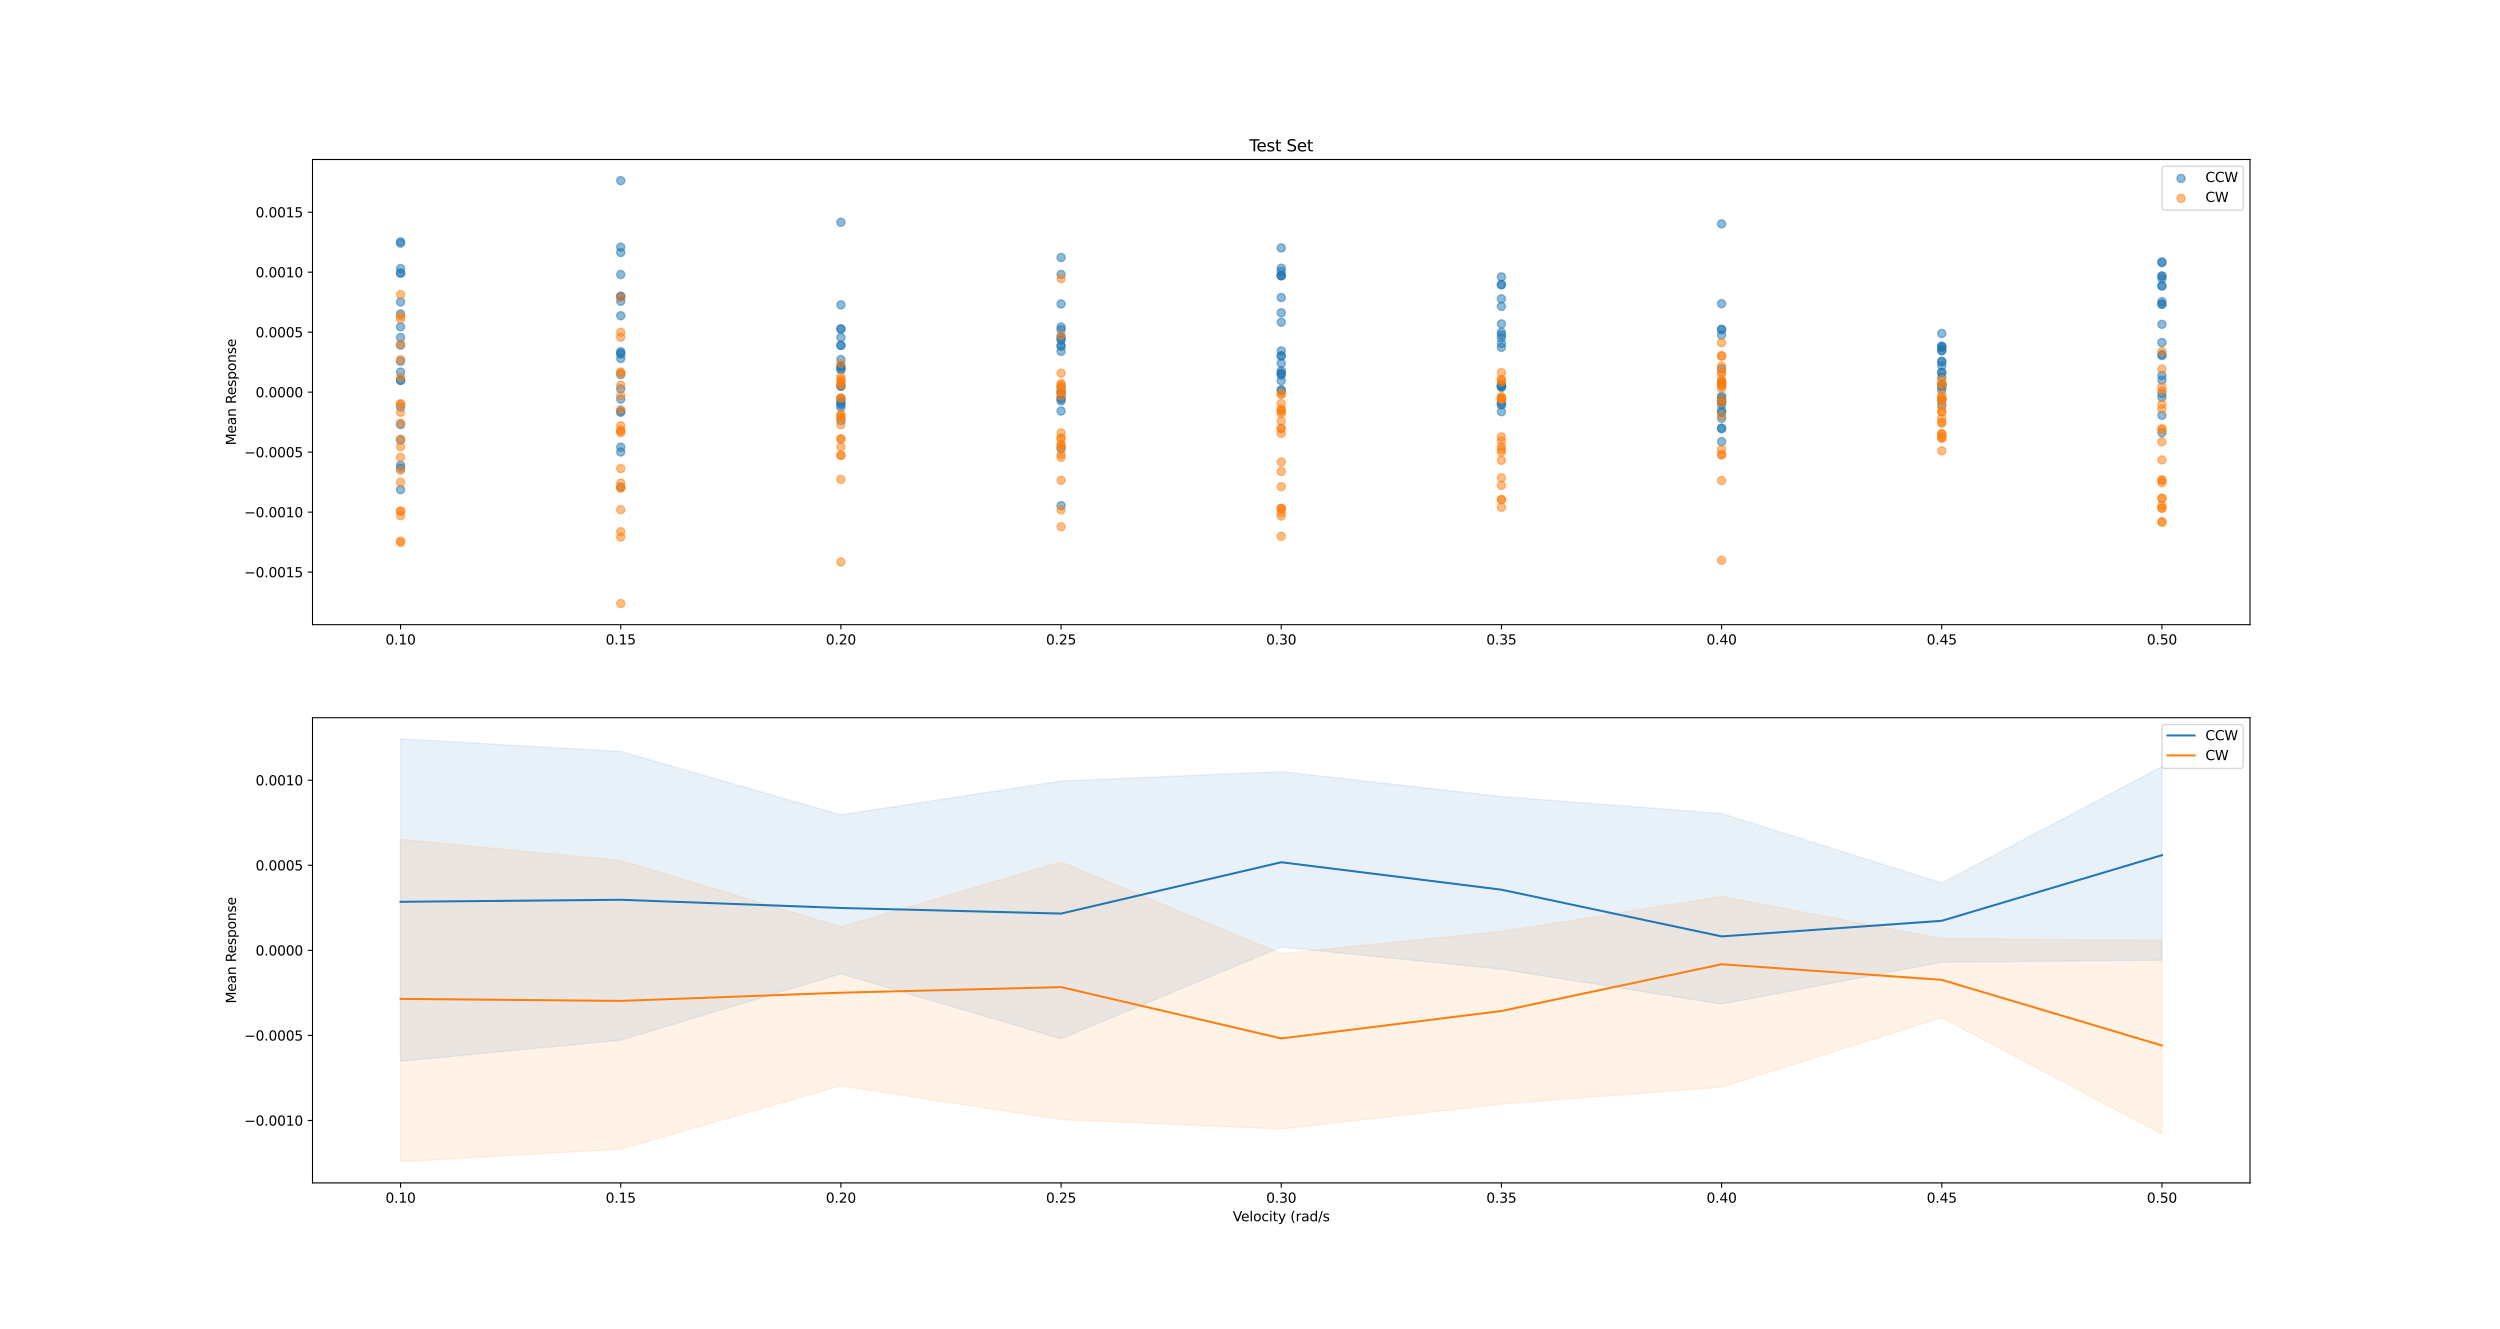 <?xml version="1.0" encoding="utf-8" standalone="no"?>
<!DOCTYPE svg PUBLIC "-//W3C//DTD SVG 1.1//EN"
  "http://www.w3.org/Graphics/SVG/1.1/DTD/svg11.dtd">
<svg xmlns:xlink="http://www.w3.org/1999/xlink" width="1843.2pt" height="979.92pt" viewBox="0 0 1843.2 979.92" xmlns="http://www.w3.org/2000/svg" version="1.1">
 <defs>
  <style type="text/css">*{stroke-linejoin: round; stroke-linecap: butt}</style>
 </defs>
 <g id="figure_1">
  <g id="patch_1">
   <path d="M 0 979.92 
L 1843.2 979.92 
L 1843.2 0 
L 0 0 
z
" style="fill: #ffffff"/>
  </g>
  <g id="axes_1">
   <g id="patch_2">
    <path d="M 230.4 460.562 
L 1658.88 460.562 
L 1658.88 117.59 
L 230.4 117.59 
z
" style="fill: #ffffff"/>
   </g>
   <g id="PathCollection_1">
    <defs>
     <path id="m299bb6ba31" d="M 0 3 
C 0.796 3 1.559 2.684 2.121 2.121 
C 2.684 1.559 3 0.796 3 0 
C 3 -0.796 2.684 -1.559 2.121 -2.121 
C 1.559 -2.684 0.796 -3 0 -3 
C -0.796 -3 -1.559 -2.684 -2.121 -2.121 
C -2.684 -1.559 -3 -0.796 -3 0 
C -3 0.796 -2.684 1.559 -2.121 2.121 
C -1.559 2.684 -0.796 3 0 3 
z
" style="stroke: #1f77b4; stroke-opacity: 0.5"/>
    </defs>
    <g clip-path="url(#p8542a7667a)">
     <use xlink:href="#m299bb6ba31" x="295.331" y="300.088" style="fill: #1f77b4; fill-opacity: 0.5; stroke: #1f77b4; stroke-opacity: 0.5"/>
     <use xlink:href="#m299bb6ba31" x="295.331" y="280.409" style="fill: #1f77b4; fill-opacity: 0.5; stroke: #1f77b4; stroke-opacity: 0.5"/>
     <use xlink:href="#m299bb6ba31" x="295.331" y="343.1" style="fill: #1f77b4; fill-opacity: 0.5; stroke: #1f77b4; stroke-opacity: 0.5"/>
     <use xlink:href="#m299bb6ba31" x="295.331" y="201.36" style="fill: #1f77b4; fill-opacity: 0.5; stroke: #1f77b4; stroke-opacity: 0.5"/>
     <use xlink:href="#m299bb6ba31" x="295.331" y="274.315" style="fill: #1f77b4; fill-opacity: 0.5; stroke: #1f77b4; stroke-opacity: 0.5"/>
     <use xlink:href="#m299bb6ba31" x="295.331" y="266.354" style="fill: #1f77b4; fill-opacity: 0.5; stroke: #1f77b4; stroke-opacity: 0.5"/>
     <use xlink:href="#m299bb6ba31" x="295.331" y="178.254" style="fill: #1f77b4; fill-opacity: 0.5; stroke: #1f77b4; stroke-opacity: 0.5"/>
     <use xlink:href="#m299bb6ba31" x="295.331" y="280.409" style="fill: #1f77b4; fill-opacity: 0.5; stroke: #1f77b4; stroke-opacity: 0.5"/>
     <use xlink:href="#m299bb6ba31" x="295.331" y="254.538" style="fill: #1f77b4; fill-opacity: 0.5; stroke: #1f77b4; stroke-opacity: 0.5"/>
     <use xlink:href="#m299bb6ba31" x="295.331" y="179.282" style="fill: #1f77b4; fill-opacity: 0.5; stroke: #1f77b4; stroke-opacity: 0.5"/>
     <use xlink:href="#m299bb6ba31" x="295.331" y="248.847" style="fill: #1f77b4; fill-opacity: 0.5; stroke: #1f77b4; stroke-opacity: 0.5"/>
     <use xlink:href="#m299bb6ba31" x="295.331" y="345.245" style="fill: #1f77b4; fill-opacity: 0.5; stroke: #1f77b4; stroke-opacity: 0.5"/>
     <use xlink:href="#m299bb6ba31" x="295.331" y="313.075" style="fill: #1f77b4; fill-opacity: 0.5; stroke: #1f77b4; stroke-opacity: 0.5"/>
     <use xlink:href="#m299bb6ba31" x="295.331" y="222.599" style="fill: #1f77b4; fill-opacity: 0.5; stroke: #1f77b4; stroke-opacity: 0.5"/>
     <use xlink:href="#m299bb6ba31" x="295.331" y="240.978" style="fill: #1f77b4; fill-opacity: 0.5; stroke: #1f77b4; stroke-opacity: 0.5"/>
     <use xlink:href="#m299bb6ba31" x="295.331" y="197.999" style="fill: #1f77b4; fill-opacity: 0.5; stroke: #1f77b4; stroke-opacity: 0.5"/>
     <use xlink:href="#m299bb6ba31" x="295.331" y="201.36" style="fill: #1f77b4; fill-opacity: 0.5; stroke: #1f77b4; stroke-opacity: 0.5"/>
     <use xlink:href="#m299bb6ba31" x="295.331" y="324.481" style="fill: #1f77b4; fill-opacity: 0.5; stroke: #1f77b4; stroke-opacity: 0.5"/>
     <use xlink:href="#m299bb6ba31" x="295.331" y="361.035" style="fill: #1f77b4; fill-opacity: 0.5; stroke: #1f77b4; stroke-opacity: 0.5"/>
     <use xlink:href="#m299bb6ba31" x="295.331" y="231.451" style="fill: #1f77b4; fill-opacity: 0.5; stroke: #1f77b4; stroke-opacity: 0.5"/>
     <use xlink:href="#m299bb6ba31" x="457.658" y="218.505" style="fill: #1f77b4; fill-opacity: 0.5; stroke: #1f77b4; stroke-opacity: 0.5"/>
     <use xlink:href="#m299bb6ba31" x="457.658" y="303.116" style="fill: #1f77b4; fill-opacity: 0.5; stroke: #1f77b4; stroke-opacity: 0.5"/>
     <use xlink:href="#m299bb6ba31" x="457.658" y="276.159" style="fill: #1f77b4; fill-opacity: 0.5; stroke: #1f77b4; stroke-opacity: 0.5"/>
     <use xlink:href="#m299bb6ba31" x="457.658" y="333.192" style="fill: #1f77b4; fill-opacity: 0.5; stroke: #1f77b4; stroke-opacity: 0.5"/>
     <use xlink:href="#m299bb6ba31" x="457.658" y="329.636" style="fill: #1f77b4; fill-opacity: 0.5; stroke: #1f77b4; stroke-opacity: 0.5"/>
     <use xlink:href="#m299bb6ba31" x="457.658" y="294.259" style="fill: #1f77b4; fill-opacity: 0.5; stroke: #1f77b4; stroke-opacity: 0.5"/>
     <use xlink:href="#m299bb6ba31" x="457.658" y="359.003" style="fill: #1f77b4; fill-opacity: 0.5; stroke: #1f77b4; stroke-opacity: 0.5"/>
     <use xlink:href="#m299bb6ba31" x="457.658" y="186.162" style="fill: #1f77b4; fill-opacity: 0.5; stroke: #1f77b4; stroke-opacity: 0.5"/>
     <use xlink:href="#m299bb6ba31" x="457.658" y="218.505" style="fill: #1f77b4; fill-opacity: 0.5; stroke: #1f77b4; stroke-opacity: 0.5"/>
     <use xlink:href="#m299bb6ba31" x="457.658" y="260.307" style="fill: #1f77b4; fill-opacity: 0.5; stroke: #1f77b4; stroke-opacity: 0.5"/>
     <use xlink:href="#m299bb6ba31" x="457.658" y="264.314" style="fill: #1f77b4; fill-opacity: 0.5; stroke: #1f77b4; stroke-opacity: 0.5"/>
     <use xlink:href="#m299bb6ba31" x="457.658" y="259.277" style="fill: #1f77b4; fill-opacity: 0.5; stroke: #1f77b4; stroke-opacity: 0.5"/>
     <use xlink:href="#m299bb6ba31" x="457.658" y="286.646" style="fill: #1f77b4; fill-opacity: 0.5; stroke: #1f77b4; stroke-opacity: 0.5"/>
     <use xlink:href="#m299bb6ba31" x="457.658" y="222.07" style="fill: #1f77b4; fill-opacity: 0.5; stroke: #1f77b4; stroke-opacity: 0.5"/>
     <use xlink:href="#m299bb6ba31" x="457.658" y="182.236" style="fill: #1f77b4; fill-opacity: 0.5; stroke: #1f77b4; stroke-opacity: 0.5"/>
     <use xlink:href="#m299bb6ba31" x="457.658" y="261.145" style="fill: #1f77b4; fill-opacity: 0.5; stroke: #1f77b4; stroke-opacity: 0.5"/>
     <use xlink:href="#m299bb6ba31" x="457.658" y="202.4" style="fill: #1f77b4; fill-opacity: 0.5; stroke: #1f77b4; stroke-opacity: 0.5"/>
     <use xlink:href="#m299bb6ba31" x="457.658" y="304.009" style="fill: #1f77b4; fill-opacity: 0.5; stroke: #1f77b4; stroke-opacity: 0.5"/>
     <use xlink:href="#m299bb6ba31" x="457.658" y="232.768" style="fill: #1f77b4; fill-opacity: 0.5; stroke: #1f77b4; stroke-opacity: 0.5"/>
     <use xlink:href="#m299bb6ba31" x="457.658" y="133.18" style="fill: #1f77b4; fill-opacity: 0.5; stroke: #1f77b4; stroke-opacity: 0.5"/>
     <use xlink:href="#m299bb6ba31" x="619.985" y="310.113" style="fill: #1f77b4; fill-opacity: 0.5; stroke: #1f77b4; stroke-opacity: 0.5"/>
     <use xlink:href="#m299bb6ba31" x="619.985" y="272.336" style="fill: #1f77b4; fill-opacity: 0.5; stroke: #1f77b4; stroke-opacity: 0.5"/>
     <use xlink:href="#m299bb6ba31" x="619.985" y="298.369" style="fill: #1f77b4; fill-opacity: 0.5; stroke: #1f77b4; stroke-opacity: 0.5"/>
     <use xlink:href="#m299bb6ba31" x="619.985" y="284.808" style="fill: #1f77b4; fill-opacity: 0.5; stroke: #1f77b4; stroke-opacity: 0.5"/>
     <use xlink:href="#m299bb6ba31" x="619.985" y="270.152" style="fill: #1f77b4; fill-opacity: 0.5; stroke: #1f77b4; stroke-opacity: 0.5"/>
     <use xlink:href="#m299bb6ba31" x="619.985" y="284.808" style="fill: #1f77b4; fill-opacity: 0.5; stroke: #1f77b4; stroke-opacity: 0.5"/>
     <use xlink:href="#m299bb6ba31" x="619.985" y="242.537" style="fill: #1f77b4; fill-opacity: 0.5; stroke: #1f77b4; stroke-opacity: 0.5"/>
     <use xlink:href="#m299bb6ba31" x="619.985" y="295.739" style="fill: #1f77b4; fill-opacity: 0.5; stroke: #1f77b4; stroke-opacity: 0.5"/>
     <use xlink:href="#m299bb6ba31" x="619.985" y="224.776" style="fill: #1f77b4; fill-opacity: 0.5; stroke: #1f77b4; stroke-opacity: 0.5"/>
     <use xlink:href="#m299bb6ba31" x="619.985" y="242.537" style="fill: #1f77b4; fill-opacity: 0.5; stroke: #1f77b4; stroke-opacity: 0.5"/>
     <use xlink:href="#m299bb6ba31" x="619.985" y="270.152" style="fill: #1f77b4; fill-opacity: 0.5; stroke: #1f77b4; stroke-opacity: 0.5"/>
     <use xlink:href="#m299bb6ba31" x="619.985" y="254.596" style="fill: #1f77b4; fill-opacity: 0.5; stroke: #1f77b4; stroke-opacity: 0.5"/>
     <use xlink:href="#m299bb6ba31" x="619.985" y="297.224" style="fill: #1f77b4; fill-opacity: 0.5; stroke: #1f77b4; stroke-opacity: 0.5"/>
     <use xlink:href="#m299bb6ba31" x="619.985" y="300.34" style="fill: #1f77b4; fill-opacity: 0.5; stroke: #1f77b4; stroke-opacity: 0.5"/>
     <use xlink:href="#m299bb6ba31" x="619.985" y="254.596" style="fill: #1f77b4; fill-opacity: 0.5; stroke: #1f77b4; stroke-opacity: 0.5"/>
     <use xlink:href="#m299bb6ba31" x="619.985" y="294.007" style="fill: #1f77b4; fill-opacity: 0.5; stroke: #1f77b4; stroke-opacity: 0.5"/>
     <use xlink:href="#m299bb6ba31" x="619.985" y="163.889" style="fill: #1f77b4; fill-opacity: 0.5; stroke: #1f77b4; stroke-opacity: 0.5"/>
     <use xlink:href="#m299bb6ba31" x="619.985" y="248.768" style="fill: #1f77b4; fill-opacity: 0.5; stroke: #1f77b4; stroke-opacity: 0.5"/>
     <use xlink:href="#m299bb6ba31" x="619.985" y="265.083" style="fill: #1f77b4; fill-opacity: 0.5; stroke: #1f77b4; stroke-opacity: 0.5"/>
     <use xlink:href="#m299bb6ba31" x="619.985" y="272.336" style="fill: #1f77b4; fill-opacity: 0.5; stroke: #1f77b4; stroke-opacity: 0.5"/>
     <use xlink:href="#m299bb6ba31" x="782.313" y="254.977" style="fill: #1f77b4; fill-opacity: 0.5; stroke: #1f77b4; stroke-opacity: 0.5"/>
     <use xlink:href="#m299bb6ba31" x="782.313" y="303.088" style="fill: #1f77b4; fill-opacity: 0.5; stroke: #1f77b4; stroke-opacity: 0.5"/>
     <use xlink:href="#m299bb6ba31" x="782.313" y="249.679" style="fill: #1f77b4; fill-opacity: 0.5; stroke: #1f77b4; stroke-opacity: 0.5"/>
     <use xlink:href="#m299bb6ba31" x="782.313" y="286.121" style="fill: #1f77b4; fill-opacity: 0.5; stroke: #1f77b4; stroke-opacity: 0.5"/>
     <use xlink:href="#m299bb6ba31" x="782.313" y="241.087" style="fill: #1f77b4; fill-opacity: 0.5; stroke: #1f77b4; stroke-opacity: 0.5"/>
     <use xlink:href="#m299bb6ba31" x="782.313" y="293.048" style="fill: #1f77b4; fill-opacity: 0.5; stroke: #1f77b4; stroke-opacity: 0.5"/>
     <use xlink:href="#m299bb6ba31" x="782.313" y="289.392" style="fill: #1f77b4; fill-opacity: 0.5; stroke: #1f77b4; stroke-opacity: 0.5"/>
     <use xlink:href="#m299bb6ba31" x="782.313" y="259.038" style="fill: #1f77b4; fill-opacity: 0.5; stroke: #1f77b4; stroke-opacity: 0.5"/>
     <use xlink:href="#m299bb6ba31" x="782.313" y="248.388" style="fill: #1f77b4; fill-opacity: 0.5; stroke: #1f77b4; stroke-opacity: 0.5"/>
     <use xlink:href="#m299bb6ba31" x="782.313" y="330.87" style="fill: #1f77b4; fill-opacity: 0.5; stroke: #1f77b4; stroke-opacity: 0.5"/>
     <use xlink:href="#m299bb6ba31" x="782.313" y="255.21" style="fill: #1f77b4; fill-opacity: 0.5; stroke: #1f77b4; stroke-opacity: 0.5"/>
     <use xlink:href="#m299bb6ba31" x="782.313" y="189.863" style="fill: #1f77b4; fill-opacity: 0.5; stroke: #1f77b4; stroke-opacity: 0.5"/>
     <use xlink:href="#m299bb6ba31" x="782.313" y="295.54" style="fill: #1f77b4; fill-opacity: 0.5; stroke: #1f77b4; stroke-opacity: 0.5"/>
     <use xlink:href="#m299bb6ba31" x="782.313" y="372.798" style="fill: #1f77b4; fill-opacity: 0.5; stroke: #1f77b4; stroke-opacity: 0.5"/>
     <use xlink:href="#m299bb6ba31" x="782.313" y="294.28" style="fill: #1f77b4; fill-opacity: 0.5; stroke: #1f77b4; stroke-opacity: 0.5"/>
     <use xlink:href="#m299bb6ba31" x="782.313" y="289.392" style="fill: #1f77b4; fill-opacity: 0.5; stroke: #1f77b4; stroke-opacity: 0.5"/>
     <use xlink:href="#m299bb6ba31" x="782.313" y="202.33" style="fill: #1f77b4; fill-opacity: 0.5; stroke: #1f77b4; stroke-opacity: 0.5"/>
     <use xlink:href="#m299bb6ba31" x="782.313" y="250.891" style="fill: #1f77b4; fill-opacity: 0.5; stroke: #1f77b4; stroke-opacity: 0.5"/>
     <use xlink:href="#m299bb6ba31" x="782.313" y="224.089" style="fill: #1f77b4; fill-opacity: 0.5; stroke: #1f77b4; stroke-opacity: 0.5"/>
     <use xlink:href="#m299bb6ba31" x="782.313" y="243.086" style="fill: #1f77b4; fill-opacity: 0.5; stroke: #1f77b4; stroke-opacity: 0.5"/>
     <use xlink:href="#m299bb6ba31" x="944.64" y="287.326" style="fill: #1f77b4; fill-opacity: 0.5; stroke: #1f77b4; stroke-opacity: 0.5"/>
     <use xlink:href="#m299bb6ba31" x="944.64" y="262.267" style="fill: #1f77b4; fill-opacity: 0.5; stroke: #1f77b4; stroke-opacity: 0.5"/>
     <use xlink:href="#m299bb6ba31" x="944.64" y="276.575" style="fill: #1f77b4; fill-opacity: 0.5; stroke: #1f77b4; stroke-opacity: 0.5"/>
     <use xlink:href="#m299bb6ba31" x="944.64" y="273.333" style="fill: #1f77b4; fill-opacity: 0.5; stroke: #1f77b4; stroke-opacity: 0.5"/>
     <use xlink:href="#m299bb6ba31" x="944.64" y="275.004" style="fill: #1f77b4; fill-opacity: 0.5; stroke: #1f77b4; stroke-opacity: 0.5"/>
     <use xlink:href="#m299bb6ba31" x="944.64" y="280.697" style="fill: #1f77b4; fill-opacity: 0.5; stroke: #1f77b4; stroke-opacity: 0.5"/>
     <use xlink:href="#m299bb6ba31" x="944.64" y="237.539" style="fill: #1f77b4; fill-opacity: 0.5; stroke: #1f77b4; stroke-opacity: 0.5"/>
     <use xlink:href="#m299bb6ba31" x="944.64" y="200.074" style="fill: #1f77b4; fill-opacity: 0.5; stroke: #1f77b4; stroke-opacity: 0.5"/>
     <use xlink:href="#m299bb6ba31" x="944.64" y="288.108" style="fill: #1f77b4; fill-opacity: 0.5; stroke: #1f77b4; stroke-opacity: 0.5"/>
     <use xlink:href="#m299bb6ba31" x="944.64" y="230.591" style="fill: #1f77b4; fill-opacity: 0.5; stroke: #1f77b4; stroke-opacity: 0.5"/>
     <use xlink:href="#m299bb6ba31" x="944.64" y="203.33" style="fill: #1f77b4; fill-opacity: 0.5; stroke: #1f77b4; stroke-opacity: 0.5"/>
     <use xlink:href="#m299bb6ba31" x="944.64" y="197.723" style="fill: #1f77b4; fill-opacity: 0.5; stroke: #1f77b4; stroke-opacity: 0.5"/>
     <use xlink:href="#m299bb6ba31" x="944.64" y="182.777" style="fill: #1f77b4; fill-opacity: 0.5; stroke: #1f77b4; stroke-opacity: 0.5"/>
     <use xlink:href="#m299bb6ba31" x="944.64" y="203.33" style="fill: #1f77b4; fill-opacity: 0.5; stroke: #1f77b4; stroke-opacity: 0.5"/>
     <use xlink:href="#m299bb6ba31" x="944.64" y="219.392" style="fill: #1f77b4; fill-opacity: 0.5; stroke: #1f77b4; stroke-opacity: 0.5"/>
     <use xlink:href="#m299bb6ba31" x="944.64" y="275.611" style="fill: #1f77b4; fill-opacity: 0.5; stroke: #1f77b4; stroke-opacity: 0.5"/>
     <use xlink:href="#m299bb6ba31" x="944.64" y="258.674" style="fill: #1f77b4; fill-opacity: 0.5; stroke: #1f77b4; stroke-opacity: 0.5"/>
     <use xlink:href="#m299bb6ba31" x="944.64" y="203.026" style="fill: #1f77b4; fill-opacity: 0.5; stroke: #1f77b4; stroke-opacity: 0.5"/>
     <use xlink:href="#m299bb6ba31" x="944.64" y="267.77" style="fill: #1f77b4; fill-opacity: 0.5; stroke: #1f77b4; stroke-opacity: 0.5"/>
     <use xlink:href="#m299bb6ba31" x="944.64" y="262.437" style="fill: #1f77b4; fill-opacity: 0.5; stroke: #1f77b4; stroke-opacity: 0.5"/>
     <use xlink:href="#m299bb6ba31" x="1106.967" y="209.728" style="fill: #1f77b4; fill-opacity: 0.5; stroke: #1f77b4; stroke-opacity: 0.5"/>
     <use xlink:href="#m299bb6ba31" x="1106.967" y="285.718" style="fill: #1f77b4; fill-opacity: 0.5; stroke: #1f77b4; stroke-opacity: 0.5"/>
     <use xlink:href="#m299bb6ba31" x="1106.967" y="220.326" style="fill: #1f77b4; fill-opacity: 0.5; stroke: #1f77b4; stroke-opacity: 0.5"/>
     <use xlink:href="#m299bb6ba31" x="1106.967" y="244.955" style="fill: #1f77b4; fill-opacity: 0.5; stroke: #1f77b4; stroke-opacity: 0.5"/>
     <use xlink:href="#m299bb6ba31" x="1106.967" y="225.901" style="fill: #1f77b4; fill-opacity: 0.5; stroke: #1f77b4; stroke-opacity: 0.5"/>
     <use xlink:href="#m299bb6ba31" x="1106.967" y="284.058" style="fill: #1f77b4; fill-opacity: 0.5; stroke: #1f77b4; stroke-opacity: 0.5"/>
     <use xlink:href="#m299bb6ba31" x="1106.967" y="246.867" style="fill: #1f77b4; fill-opacity: 0.5; stroke: #1f77b4; stroke-opacity: 0.5"/>
     <use xlink:href="#m299bb6ba31" x="1106.967" y="253.164" style="fill: #1f77b4; fill-opacity: 0.5; stroke: #1f77b4; stroke-opacity: 0.5"/>
     <use xlink:href="#m299bb6ba31" x="1106.967" y="298.234" style="fill: #1f77b4; fill-opacity: 0.5; stroke: #1f77b4; stroke-opacity: 0.5"/>
     <use xlink:href="#m299bb6ba31" x="1106.967" y="284.755" style="fill: #1f77b4; fill-opacity: 0.5; stroke: #1f77b4; stroke-opacity: 0.5"/>
     <use xlink:href="#m299bb6ba31" x="1106.967" y="296.383" style="fill: #1f77b4; fill-opacity: 0.5; stroke: #1f77b4; stroke-opacity: 0.5"/>
     <use xlink:href="#m299bb6ba31" x="1106.967" y="249.024" style="fill: #1f77b4; fill-opacity: 0.5; stroke: #1f77b4; stroke-opacity: 0.5"/>
     <use xlink:href="#m299bb6ba31" x="1106.967" y="298.415" style="fill: #1f77b4; fill-opacity: 0.5; stroke: #1f77b4; stroke-opacity: 0.5"/>
     <use xlink:href="#m299bb6ba31" x="1106.967" y="256.129" style="fill: #1f77b4; fill-opacity: 0.5; stroke: #1f77b4; stroke-opacity: 0.5"/>
     <use xlink:href="#m299bb6ba31" x="1106.967" y="209.989" style="fill: #1f77b4; fill-opacity: 0.5; stroke: #1f77b4; stroke-opacity: 0.5"/>
     <use xlink:href="#m299bb6ba31" x="1106.967" y="238.805" style="fill: #1f77b4; fill-opacity: 0.5; stroke: #1f77b4; stroke-opacity: 0.5"/>
     <use xlink:href="#m299bb6ba31" x="1106.967" y="303.519" style="fill: #1f77b4; fill-opacity: 0.5; stroke: #1f77b4; stroke-opacity: 0.5"/>
     <use xlink:href="#m299bb6ba31" x="1106.967" y="284.058" style="fill: #1f77b4; fill-opacity: 0.5; stroke: #1f77b4; stroke-opacity: 0.5"/>
     <use xlink:href="#m299bb6ba31" x="1106.967" y="204.154" style="fill: #1f77b4; fill-opacity: 0.5; stroke: #1f77b4; stroke-opacity: 0.5"/>
     <use xlink:href="#m299bb6ba31" x="1106.967" y="284.755" style="fill: #1f77b4; fill-opacity: 0.5; stroke: #1f77b4; stroke-opacity: 0.5"/>
     <use xlink:href="#m299bb6ba31" x="1269.295" y="292.089" style="fill: #1f77b4; fill-opacity: 0.5; stroke: #1f77b4; stroke-opacity: 0.5"/>
     <use xlink:href="#m299bb6ba31" x="1269.295" y="293.49" style="fill: #1f77b4; fill-opacity: 0.5; stroke: #1f77b4; stroke-opacity: 0.5"/>
     <use xlink:href="#m299bb6ba31" x="1269.295" y="308.376" style="fill: #1f77b4; fill-opacity: 0.5; stroke: #1f77b4; stroke-opacity: 0.5"/>
     <use xlink:href="#m299bb6ba31" x="1269.295" y="295.879" style="fill: #1f77b4; fill-opacity: 0.5; stroke: #1f77b4; stroke-opacity: 0.5"/>
     <use xlink:href="#m299bb6ba31" x="1269.295" y="302.784" style="fill: #1f77b4; fill-opacity: 0.5; stroke: #1f77b4; stroke-opacity: 0.5"/>
     <use xlink:href="#m299bb6ba31" x="1269.295" y="298.486" style="fill: #1f77b4; fill-opacity: 0.5; stroke: #1f77b4; stroke-opacity: 0.5"/>
     <use xlink:href="#m299bb6ba31" x="1269.295" y="295.879" style="fill: #1f77b4; fill-opacity: 0.5; stroke: #1f77b4; stroke-opacity: 0.5"/>
     <use xlink:href="#m299bb6ba31" x="1269.295" y="271.748" style="fill: #1f77b4; fill-opacity: 0.5; stroke: #1f77b4; stroke-opacity: 0.5"/>
     <use xlink:href="#m299bb6ba31" x="1269.295" y="295.842" style="fill: #1f77b4; fill-opacity: 0.5; stroke: #1f77b4; stroke-opacity: 0.5"/>
     <use xlink:href="#m299bb6ba31" x="1269.295" y="283.548" style="fill: #1f77b4; fill-opacity: 0.5; stroke: #1f77b4; stroke-opacity: 0.5"/>
     <use xlink:href="#m299bb6ba31" x="1269.295" y="242.964" style="fill: #1f77b4; fill-opacity: 0.5; stroke: #1f77b4; stroke-opacity: 0.5"/>
     <use xlink:href="#m299bb6ba31" x="1269.295" y="316.136" style="fill: #1f77b4; fill-opacity: 0.5; stroke: #1f77b4; stroke-opacity: 0.5"/>
     <use xlink:href="#m299bb6ba31" x="1269.295" y="304.105" style="fill: #1f77b4; fill-opacity: 0.5; stroke: #1f77b4; stroke-opacity: 0.5"/>
     <use xlink:href="#m299bb6ba31" x="1269.295" y="315.554" style="fill: #1f77b4; fill-opacity: 0.5; stroke: #1f77b4; stroke-opacity: 0.5"/>
     <use xlink:href="#m299bb6ba31" x="1269.295" y="165.049" style="fill: #1f77b4; fill-opacity: 0.5; stroke: #1f77b4; stroke-opacity: 0.5"/>
     <use xlink:href="#m299bb6ba31" x="1269.295" y="223.892" style="fill: #1f77b4; fill-opacity: 0.5; stroke: #1f77b4; stroke-opacity: 0.5"/>
     <use xlink:href="#m299bb6ba31" x="1269.295" y="281.426" style="fill: #1f77b4; fill-opacity: 0.5; stroke: #1f77b4; stroke-opacity: 0.5"/>
     <use xlink:href="#m299bb6ba31" x="1269.295" y="242.833" style="fill: #1f77b4; fill-opacity: 0.5; stroke: #1f77b4; stroke-opacity: 0.5"/>
     <use xlink:href="#m299bb6ba31" x="1269.295" y="325.584" style="fill: #1f77b4; fill-opacity: 0.5; stroke: #1f77b4; stroke-opacity: 0.5"/>
     <use xlink:href="#m299bb6ba31" x="1269.295" y="247.037" style="fill: #1f77b4; fill-opacity: 0.5; stroke: #1f77b4; stroke-opacity: 0.5"/>
     <use xlink:href="#m299bb6ba31" x="1431.622" y="285.039" style="fill: #1f77b4; fill-opacity: 0.5; stroke: #1f77b4; stroke-opacity: 0.5"/>
     <use xlink:href="#m299bb6ba31" x="1431.622" y="245.852" style="fill: #1f77b4; fill-opacity: 0.5; stroke: #1f77b4; stroke-opacity: 0.5"/>
     <use xlink:href="#m299bb6ba31" x="1431.622" y="256.031" style="fill: #1f77b4; fill-opacity: 0.5; stroke: #1f77b4; stroke-opacity: 0.5"/>
     <use xlink:href="#m299bb6ba31" x="1431.622" y="298.449" style="fill: #1f77b4; fill-opacity: 0.5; stroke: #1f77b4; stroke-opacity: 0.5"/>
     <use xlink:href="#m299bb6ba31" x="1431.622" y="258.498" style="fill: #1f77b4; fill-opacity: 0.5; stroke: #1f77b4; stroke-opacity: 0.5"/>
     <use xlink:href="#m299bb6ba31" x="1431.622" y="283.605" style="fill: #1f77b4; fill-opacity: 0.5; stroke: #1f77b4; stroke-opacity: 0.5"/>
     <use xlink:href="#m299bb6ba31" x="1431.622" y="274.544" style="fill: #1f77b4; fill-opacity: 0.5; stroke: #1f77b4; stroke-opacity: 0.5"/>
     <use xlink:href="#m299bb6ba31" x="1431.622" y="266.867" style="fill: #1f77b4; fill-opacity: 0.5; stroke: #1f77b4; stroke-opacity: 0.5"/>
     <use xlink:href="#m299bb6ba31" x="1431.622" y="256.031" style="fill: #1f77b4; fill-opacity: 0.5; stroke: #1f77b4; stroke-opacity: 0.5"/>
     <use xlink:href="#m299bb6ba31" x="1431.622" y="278.166" style="fill: #1f77b4; fill-opacity: 0.5; stroke: #1f77b4; stroke-opacity: 0.5"/>
     <use xlink:href="#m299bb6ba31" x="1431.622" y="294.912" style="fill: #1f77b4; fill-opacity: 0.5; stroke: #1f77b4; stroke-opacity: 0.5"/>
     <use xlink:href="#m299bb6ba31" x="1431.622" y="266.286" style="fill: #1f77b4; fill-opacity: 0.5; stroke: #1f77b4; stroke-opacity: 0.5"/>
     <use xlink:href="#m299bb6ba31" x="1431.622" y="283.605" style="fill: #1f77b4; fill-opacity: 0.5; stroke: #1f77b4; stroke-opacity: 0.5"/>
     <use xlink:href="#m299bb6ba31" x="1431.622" y="255.004" style="fill: #1f77b4; fill-opacity: 0.5; stroke: #1f77b4; stroke-opacity: 0.5"/>
     <use xlink:href="#m299bb6ba31" x="1431.622" y="287.32" style="fill: #1f77b4; fill-opacity: 0.5; stroke: #1f77b4; stroke-opacity: 0.5"/>
     <use xlink:href="#m299bb6ba31" x="1431.622" y="258.498" style="fill: #1f77b4; fill-opacity: 0.5; stroke: #1f77b4; stroke-opacity: 0.5"/>
     <use xlink:href="#m299bb6ba31" x="1431.622" y="274.544" style="fill: #1f77b4; fill-opacity: 0.5; stroke: #1f77b4; stroke-opacity: 0.5"/>
     <use xlink:href="#m299bb6ba31" x="1431.622" y="294.626" style="fill: #1f77b4; fill-opacity: 0.5; stroke: #1f77b4; stroke-opacity: 0.5"/>
     <use xlink:href="#m299bb6ba31" x="1431.622" y="283.605" style="fill: #1f77b4; fill-opacity: 0.5; stroke: #1f77b4; stroke-opacity: 0.5"/>
     <use xlink:href="#m299bb6ba31" x="1431.622" y="269.73" style="fill: #1f77b4; fill-opacity: 0.5; stroke: #1f77b4; stroke-opacity: 0.5"/>
     <use xlink:href="#m299bb6ba31" x="1593.949" y="224.34" style="fill: #1f77b4; fill-opacity: 0.5; stroke: #1f77b4; stroke-opacity: 0.5"/>
     <use xlink:href="#m299bb6ba31" x="1593.949" y="252.548" style="fill: #1f77b4; fill-opacity: 0.5; stroke: #1f77b4; stroke-opacity: 0.5"/>
     <use xlink:href="#m299bb6ba31" x="1593.949" y="205.454" style="fill: #1f77b4; fill-opacity: 0.5; stroke: #1f77b4; stroke-opacity: 0.5"/>
     <use xlink:href="#m299bb6ba31" x="1593.949" y="280.203" style="fill: #1f77b4; fill-opacity: 0.5; stroke: #1f77b4; stroke-opacity: 0.5"/>
     <use xlink:href="#m299bb6ba31" x="1593.949" y="203.432" style="fill: #1f77b4; fill-opacity: 0.5; stroke: #1f77b4; stroke-opacity: 0.5"/>
     <use xlink:href="#m299bb6ba31" x="1593.949" y="193.086" style="fill: #1f77b4; fill-opacity: 0.5; stroke: #1f77b4; stroke-opacity: 0.5"/>
     <use xlink:href="#m299bb6ba31" x="1593.949" y="290.08" style="fill: #1f77b4; fill-opacity: 0.5; stroke: #1f77b4; stroke-opacity: 0.5"/>
     <use xlink:href="#m299bb6ba31" x="1593.949" y="203.663" style="fill: #1f77b4; fill-opacity: 0.5; stroke: #1f77b4; stroke-opacity: 0.5"/>
     <use xlink:href="#m299bb6ba31" x="1593.949" y="292.905" style="fill: #1f77b4; fill-opacity: 0.5; stroke: #1f77b4; stroke-opacity: 0.5"/>
     <use xlink:href="#m299bb6ba31" x="1593.949" y="210.792" style="fill: #1f77b4; fill-opacity: 0.5; stroke: #1f77b4; stroke-opacity: 0.5"/>
     <use xlink:href="#m299bb6ba31" x="1593.949" y="306.204" style="fill: #1f77b4; fill-opacity: 0.5; stroke: #1f77b4; stroke-opacity: 0.5"/>
     <use xlink:href="#m299bb6ba31" x="1593.949" y="222.34" style="fill: #1f77b4; fill-opacity: 0.5; stroke: #1f77b4; stroke-opacity: 0.5"/>
     <use xlink:href="#m299bb6ba31" x="1593.949" y="276.781" style="fill: #1f77b4; fill-opacity: 0.5; stroke: #1f77b4; stroke-opacity: 0.5"/>
     <use xlink:href="#m299bb6ba31" x="1593.949" y="210.792" style="fill: #1f77b4; fill-opacity: 0.5; stroke: #1f77b4; stroke-opacity: 0.5"/>
     <use xlink:href="#m299bb6ba31" x="1593.949" y="224.207" style="fill: #1f77b4; fill-opacity: 0.5; stroke: #1f77b4; stroke-opacity: 0.5"/>
     <use xlink:href="#m299bb6ba31" x="1593.949" y="193.635" style="fill: #1f77b4; fill-opacity: 0.5; stroke: #1f77b4; stroke-opacity: 0.5"/>
     <use xlink:href="#m299bb6ba31" x="1593.949" y="262.167" style="fill: #1f77b4; fill-opacity: 0.5; stroke: #1f77b4; stroke-opacity: 0.5"/>
     <use xlink:href="#m299bb6ba31" x="1593.949" y="261.408" style="fill: #1f77b4; fill-opacity: 0.5; stroke: #1f77b4; stroke-opacity: 0.5"/>
     <use xlink:href="#m299bb6ba31" x="1593.949" y="239.128" style="fill: #1f77b4; fill-opacity: 0.5; stroke: #1f77b4; stroke-opacity: 0.5"/>
     <use xlink:href="#m299bb6ba31" x="1593.949" y="319.01" style="fill: #1f77b4; fill-opacity: 0.5; stroke: #1f77b4; stroke-opacity: 0.5"/>
    </g>
   </g>
   <g id="PathCollection_2">
    <defs>
     <path id="m13b8975f10" d="M 0 3 
C 0.796 3 1.559 2.684 2.121 2.121 
C 2.684 1.559 3 0.796 3 0 
C 3 -0.796 2.684 -1.559 2.121 -2.121 
C 1.559 -2.684 0.796 -3 0 -3 
C -0.796 -3 -1.559 -2.684 -2.121 -2.121 
C -2.684 -1.559 -3 -0.796 -3 0 
C -3 0.796 -2.684 1.559 -2.121 2.121 
C -1.559 2.684 -0.796 3 0 3 
z
" style="stroke: #ff7f0e; stroke-opacity: 0.5"/>
    </defs>
    <g clip-path="url(#p8542a7667a)">
     <use xlink:href="#m13b8975f10" x="295.331" y="278.148" style="fill: #ff7f0e; fill-opacity: 0.5; stroke: #ff7f0e; stroke-opacity: 0.5"/>
     <use xlink:href="#m13b8975f10" x="295.331" y="297.825" style="fill: #ff7f0e; fill-opacity: 0.5; stroke: #ff7f0e; stroke-opacity: 0.5"/>
     <use xlink:href="#m13b8975f10" x="295.331" y="235.128" style="fill: #ff7f0e; fill-opacity: 0.5; stroke: #ff7f0e; stroke-opacity: 0.5"/>
     <use xlink:href="#m13b8975f10" x="295.331" y="376.849" style="fill: #ff7f0e; fill-opacity: 0.5; stroke: #ff7f0e; stroke-opacity: 0.5"/>
     <use xlink:href="#m13b8975f10" x="295.331" y="303.921" style="fill: #ff7f0e; fill-opacity: 0.5; stroke: #ff7f0e; stroke-opacity: 0.5"/>
     <use xlink:href="#m13b8975f10" x="295.331" y="311.882" style="fill: #ff7f0e; fill-opacity: 0.5; stroke: #ff7f0e; stroke-opacity: 0.5"/>
     <use xlink:href="#m13b8975f10" x="295.331" y="399.943" style="fill: #ff7f0e; fill-opacity: 0.5; stroke: #ff7f0e; stroke-opacity: 0.5"/>
     <use xlink:href="#m13b8975f10" x="295.331" y="297.825" style="fill: #ff7f0e; fill-opacity: 0.5; stroke: #ff7f0e; stroke-opacity: 0.5"/>
     <use xlink:href="#m13b8975f10" x="295.331" y="323.694" style="fill: #ff7f0e; fill-opacity: 0.5; stroke: #ff7f0e; stroke-opacity: 0.5"/>
     <use xlink:href="#m13b8975f10" x="295.331" y="398.916" style="fill: #ff7f0e; fill-opacity: 0.5; stroke: #ff7f0e; stroke-opacity: 0.5"/>
     <use xlink:href="#m13b8975f10" x="295.331" y="329.386" style="fill: #ff7f0e; fill-opacity: 0.5; stroke: #ff7f0e; stroke-opacity: 0.5"/>
     <use xlink:href="#m13b8975f10" x="295.331" y="232.983" style="fill: #ff7f0e; fill-opacity: 0.5; stroke: #ff7f0e; stroke-opacity: 0.5"/>
     <use xlink:href="#m13b8975f10" x="295.331" y="265.161" style="fill: #ff7f0e; fill-opacity: 0.5; stroke: #ff7f0e; stroke-opacity: 0.5"/>
     <use xlink:href="#m13b8975f10" x="295.331" y="355.625" style="fill: #ff7f0e; fill-opacity: 0.5; stroke: #ff7f0e; stroke-opacity: 0.5"/>
     <use xlink:href="#m13b8975f10" x="295.331" y="337.252" style="fill: #ff7f0e; fill-opacity: 0.5; stroke: #ff7f0e; stroke-opacity: 0.5"/>
     <use xlink:href="#m13b8975f10" x="295.331" y="380.21" style="fill: #ff7f0e; fill-opacity: 0.5; stroke: #ff7f0e; stroke-opacity: 0.5"/>
     <use xlink:href="#m13b8975f10" x="295.331" y="376.849" style="fill: #ff7f0e; fill-opacity: 0.5; stroke: #ff7f0e; stroke-opacity: 0.5"/>
     <use xlink:href="#m13b8975f10" x="295.331" y="253.751" style="fill: #ff7f0e; fill-opacity: 0.5; stroke: #ff7f0e; stroke-opacity: 0.5"/>
     <use xlink:href="#m13b8975f10" x="295.331" y="217.181" style="fill: #ff7f0e; fill-opacity: 0.5; stroke: #ff7f0e; stroke-opacity: 0.5"/>
     <use xlink:href="#m13b8975f10" x="295.331" y="346.765" style="fill: #ff7f0e; fill-opacity: 0.5; stroke: #ff7f0e; stroke-opacity: 0.5"/>
     <use xlink:href="#m13b8975f10" x="457.658" y="359.717" style="fill: #ff7f0e; fill-opacity: 0.5; stroke: #ff7f0e; stroke-opacity: 0.5"/>
     <use xlink:href="#m13b8975f10" x="457.658" y="275.12" style="fill: #ff7f0e; fill-opacity: 0.5; stroke: #ff7f0e; stroke-opacity: 0.5"/>
     <use xlink:href="#m13b8975f10" x="457.658" y="302.079" style="fill: #ff7f0e; fill-opacity: 0.5; stroke: #ff7f0e; stroke-opacity: 0.5"/>
     <use xlink:href="#m13b8975f10" x="457.658" y="245.037" style="fill: #ff7f0e; fill-opacity: 0.5; stroke: #ff7f0e; stroke-opacity: 0.5"/>
     <use xlink:href="#m13b8975f10" x="457.658" y="248.597" style="fill: #ff7f0e; fill-opacity: 0.5; stroke: #ff7f0e; stroke-opacity: 0.5"/>
     <use xlink:href="#m13b8975f10" x="457.658" y="283.979" style="fill: #ff7f0e; fill-opacity: 0.5; stroke: #ff7f0e; stroke-opacity: 0.5"/>
     <use xlink:href="#m13b8975f10" x="457.658" y="219.215" style="fill: #ff7f0e; fill-opacity: 0.5; stroke: #ff7f0e; stroke-opacity: 0.5"/>
     <use xlink:href="#m13b8975f10" x="457.658" y="392.04" style="fill: #ff7f0e; fill-opacity: 0.5; stroke: #ff7f0e; stroke-opacity: 0.5"/>
     <use xlink:href="#m13b8975f10" x="457.658" y="359.717" style="fill: #ff7f0e; fill-opacity: 0.5; stroke: #ff7f0e; stroke-opacity: 0.5"/>
     <use xlink:href="#m13b8975f10" x="457.658" y="317.929" style="fill: #ff7f0e; fill-opacity: 0.5; stroke: #ff7f0e; stroke-opacity: 0.5"/>
     <use xlink:href="#m13b8975f10" x="457.658" y="313.922" style="fill: #ff7f0e; fill-opacity: 0.5; stroke: #ff7f0e; stroke-opacity: 0.5"/>
     <use xlink:href="#m13b8975f10" x="457.658" y="318.958" style="fill: #ff7f0e; fill-opacity: 0.5; stroke: #ff7f0e; stroke-opacity: 0.5"/>
     <use xlink:href="#m13b8975f10" x="457.658" y="291.592" style="fill: #ff7f0e; fill-opacity: 0.5; stroke: #ff7f0e; stroke-opacity: 0.5"/>
     <use xlink:href="#m13b8975f10" x="457.658" y="356.153" style="fill: #ff7f0e; fill-opacity: 0.5; stroke: #ff7f0e; stroke-opacity: 0.5"/>
     <use xlink:href="#m13b8975f10" x="457.658" y="395.964" style="fill: #ff7f0e; fill-opacity: 0.5; stroke: #ff7f0e; stroke-opacity: 0.5"/>
     <use xlink:href="#m13b8975f10" x="457.658" y="317.09" style="fill: #ff7f0e; fill-opacity: 0.5; stroke: #ff7f0e; stroke-opacity: 0.5"/>
     <use xlink:href="#m13b8975f10" x="457.658" y="375.809" style="fill: #ff7f0e; fill-opacity: 0.5; stroke: #ff7f0e; stroke-opacity: 0.5"/>
     <use xlink:href="#m13b8975f10" x="457.658" y="274.228" style="fill: #ff7f0e; fill-opacity: 0.5; stroke: #ff7f0e; stroke-opacity: 0.5"/>
     <use xlink:href="#m13b8975f10" x="457.658" y="345.46" style="fill: #ff7f0e; fill-opacity: 0.5; stroke: #ff7f0e; stroke-opacity: 0.5"/>
     <use xlink:href="#m13b8975f10" x="457.658" y="444.973" style="fill: #ff7f0e; fill-opacity: 0.5; stroke: #ff7f0e; stroke-opacity: 0.5"/>
     <use xlink:href="#m13b8975f10" x="619.985" y="268.123" style="fill: #ff7f0e; fill-opacity: 0.5; stroke: #ff7f0e; stroke-opacity: 0.5"/>
     <use xlink:href="#m13b8975f10" x="619.985" y="305.903" style="fill: #ff7f0e; fill-opacity: 0.5; stroke: #ff7f0e; stroke-opacity: 0.5"/>
     <use xlink:href="#m13b8975f10" x="619.985" y="279.867" style="fill: #ff7f0e; fill-opacity: 0.5; stroke: #ff7f0e; stroke-opacity: 0.5"/>
     <use xlink:href="#m13b8975f10" x="619.985" y="293.417" style="fill: #ff7f0e; fill-opacity: 0.5; stroke: #ff7f0e; stroke-opacity: 0.5"/>
     <use xlink:href="#m13b8975f10" x="619.985" y="308.075" style="fill: #ff7f0e; fill-opacity: 0.5; stroke: #ff7f0e; stroke-opacity: 0.5"/>
     <use xlink:href="#m13b8975f10" x="619.985" y="293.417" style="fill: #ff7f0e; fill-opacity: 0.5; stroke: #ff7f0e; stroke-opacity: 0.5"/>
     <use xlink:href="#m13b8975f10" x="619.985" y="335.695" style="fill: #ff7f0e; fill-opacity: 0.5; stroke: #ff7f0e; stroke-opacity: 0.5"/>
     <use xlink:href="#m13b8975f10" x="619.985" y="282.497" style="fill: #ff7f0e; fill-opacity: 0.5; stroke: #ff7f0e; stroke-opacity: 0.5"/>
     <use xlink:href="#m13b8975f10" x="619.985" y="353.446" style="fill: #ff7f0e; fill-opacity: 0.5; stroke: #ff7f0e; stroke-opacity: 0.5"/>
     <use xlink:href="#m13b8975f10" x="619.985" y="335.695" style="fill: #ff7f0e; fill-opacity: 0.5; stroke: #ff7f0e; stroke-opacity: 0.5"/>
     <use xlink:href="#m13b8975f10" x="619.985" y="308.075" style="fill: #ff7f0e; fill-opacity: 0.5; stroke: #ff7f0e; stroke-opacity: 0.5"/>
     <use xlink:href="#m13b8975f10" x="619.985" y="323.638" style="fill: #ff7f0e; fill-opacity: 0.5; stroke: #ff7f0e; stroke-opacity: 0.5"/>
     <use xlink:href="#m13b8975f10" x="619.985" y="281.011" style="fill: #ff7f0e; fill-opacity: 0.5; stroke: #ff7f0e; stroke-opacity: 0.5"/>
     <use xlink:href="#m13b8975f10" x="619.985" y="277.897" style="fill: #ff7f0e; fill-opacity: 0.5; stroke: #ff7f0e; stroke-opacity: 0.5"/>
     <use xlink:href="#m13b8975f10" x="619.985" y="323.638" style="fill: #ff7f0e; fill-opacity: 0.5; stroke: #ff7f0e; stroke-opacity: 0.5"/>
     <use xlink:href="#m13b8975f10" x="619.985" y="284.23" style="fill: #ff7f0e; fill-opacity: 0.5; stroke: #ff7f0e; stroke-opacity: 0.5"/>
     <use xlink:href="#m13b8975f10" x="619.985" y="414.294" style="fill: #ff7f0e; fill-opacity: 0.5; stroke: #ff7f0e; stroke-opacity: 0.5"/>
     <use xlink:href="#m13b8975f10" x="619.985" y="329.455" style="fill: #ff7f0e; fill-opacity: 0.5; stroke: #ff7f0e; stroke-opacity: 0.5"/>
     <use xlink:href="#m13b8975f10" x="619.985" y="313.148" style="fill: #ff7f0e; fill-opacity: 0.5; stroke: #ff7f0e; stroke-opacity: 0.5"/>
     <use xlink:href="#m13b8975f10" x="619.985" y="305.903" style="fill: #ff7f0e; fill-opacity: 0.5; stroke: #ff7f0e; stroke-opacity: 0.5"/>
     <use xlink:href="#m13b8975f10" x="782.313" y="323.246" style="fill: #ff7f0e; fill-opacity: 0.5; stroke: #ff7f0e; stroke-opacity: 0.5"/>
     <use xlink:href="#m13b8975f10" x="782.313" y="275.13" style="fill: #ff7f0e; fill-opacity: 0.5; stroke: #ff7f0e; stroke-opacity: 0.5"/>
     <use xlink:href="#m13b8975f10" x="782.313" y="328.555" style="fill: #ff7f0e; fill-opacity: 0.5; stroke: #ff7f0e; stroke-opacity: 0.5"/>
     <use xlink:href="#m13b8975f10" x="782.313" y="292.113" style="fill: #ff7f0e; fill-opacity: 0.5; stroke: #ff7f0e; stroke-opacity: 0.5"/>
     <use xlink:href="#m13b8975f10" x="782.313" y="337.144" style="fill: #ff7f0e; fill-opacity: 0.5; stroke: #ff7f0e; stroke-opacity: 0.5"/>
     <use xlink:href="#m13b8975f10" x="782.313" y="285.189" style="fill: #ff7f0e; fill-opacity: 0.5; stroke: #ff7f0e; stroke-opacity: 0.5"/>
     <use xlink:href="#m13b8975f10" x="782.313" y="288.845" style="fill: #ff7f0e; fill-opacity: 0.5; stroke: #ff7f0e; stroke-opacity: 0.5"/>
     <use xlink:href="#m13b8975f10" x="782.313" y="319.199" style="fill: #ff7f0e; fill-opacity: 0.5; stroke: #ff7f0e; stroke-opacity: 0.5"/>
     <use xlink:href="#m13b8975f10" x="782.313" y="329.842" style="fill: #ff7f0e; fill-opacity: 0.5; stroke: #ff7f0e; stroke-opacity: 0.5"/>
     <use xlink:href="#m13b8975f10" x="782.313" y="247.358" style="fill: #ff7f0e; fill-opacity: 0.5; stroke: #ff7f0e; stroke-opacity: 0.5"/>
     <use xlink:href="#m13b8975f10" x="782.313" y="323.023" style="fill: #ff7f0e; fill-opacity: 0.5; stroke: #ff7f0e; stroke-opacity: 0.5"/>
     <use xlink:href="#m13b8975f10" x="782.313" y="388.34" style="fill: #ff7f0e; fill-opacity: 0.5; stroke: #ff7f0e; stroke-opacity: 0.5"/>
     <use xlink:href="#m13b8975f10" x="782.313" y="282.683" style="fill: #ff7f0e; fill-opacity: 0.5; stroke: #ff7f0e; stroke-opacity: 0.5"/>
     <use xlink:href="#m13b8975f10" x="782.313" y="205.414" style="fill: #ff7f0e; fill-opacity: 0.5; stroke: #ff7f0e; stroke-opacity: 0.5"/>
     <use xlink:href="#m13b8975f10" x="782.313" y="283.953" style="fill: #ff7f0e; fill-opacity: 0.5; stroke: #ff7f0e; stroke-opacity: 0.5"/>
     <use xlink:href="#m13b8975f10" x="782.313" y="288.845" style="fill: #ff7f0e; fill-opacity: 0.5; stroke: #ff7f0e; stroke-opacity: 0.5"/>
     <use xlink:href="#m13b8975f10" x="782.313" y="375.881" style="fill: #ff7f0e; fill-opacity: 0.5; stroke: #ff7f0e; stroke-opacity: 0.5"/>
     <use xlink:href="#m13b8975f10" x="782.313" y="327.341" style="fill: #ff7f0e; fill-opacity: 0.5; stroke: #ff7f0e; stroke-opacity: 0.5"/>
     <use xlink:href="#m13b8975f10" x="782.313" y="354.135" style="fill: #ff7f0e; fill-opacity: 0.5; stroke: #ff7f0e; stroke-opacity: 0.5"/>
     <use xlink:href="#m13b8975f10" x="782.313" y="335.145" style="fill: #ff7f0e; fill-opacity: 0.5; stroke: #ff7f0e; stroke-opacity: 0.5"/>
     <use xlink:href="#m13b8975f10" x="944.64" y="290.908" style="fill: #ff7f0e; fill-opacity: 0.5; stroke: #ff7f0e; stroke-opacity: 0.5"/>
     <use xlink:href="#m13b8975f10" x="944.64" y="315.967" style="fill: #ff7f0e; fill-opacity: 0.5; stroke: #ff7f0e; stroke-opacity: 0.5"/>
     <use xlink:href="#m13b8975f10" x="944.64" y="301.662" style="fill: #ff7f0e; fill-opacity: 0.5; stroke: #ff7f0e; stroke-opacity: 0.5"/>
     <use xlink:href="#m13b8975f10" x="944.64" y="304.902" style="fill: #ff7f0e; fill-opacity: 0.5; stroke: #ff7f0e; stroke-opacity: 0.5"/>
     <use xlink:href="#m13b8975f10" x="944.64" y="303.231" style="fill: #ff7f0e; fill-opacity: 0.5; stroke: #ff7f0e; stroke-opacity: 0.5"/>
     <use xlink:href="#m13b8975f10" x="944.64" y="297.539" style="fill: #ff7f0e; fill-opacity: 0.5; stroke: #ff7f0e; stroke-opacity: 0.5"/>
     <use xlink:href="#m13b8975f10" x="944.64" y="340.69" style="fill: #ff7f0e; fill-opacity: 0.5; stroke: #ff7f0e; stroke-opacity: 0.5"/>
     <use xlink:href="#m13b8975f10" x="944.64" y="378.137" style="fill: #ff7f0e; fill-opacity: 0.5; stroke: #ff7f0e; stroke-opacity: 0.5"/>
     <use xlink:href="#m13b8975f10" x="944.64" y="290.127" style="fill: #ff7f0e; fill-opacity: 0.5; stroke: #ff7f0e; stroke-opacity: 0.5"/>
     <use xlink:href="#m13b8975f10" x="944.64" y="347.634" style="fill: #ff7f0e; fill-opacity: 0.5; stroke: #ff7f0e; stroke-opacity: 0.5"/>
     <use xlink:href="#m13b8975f10" x="944.64" y="374.882" style="fill: #ff7f0e; fill-opacity: 0.5; stroke: #ff7f0e; stroke-opacity: 0.5"/>
     <use xlink:href="#m13b8975f10" x="944.64" y="380.484" style="fill: #ff7f0e; fill-opacity: 0.5; stroke: #ff7f0e; stroke-opacity: 0.5"/>
     <use xlink:href="#m13b8975f10" x="944.64" y="395.415" style="fill: #ff7f0e; fill-opacity: 0.5; stroke: #ff7f0e; stroke-opacity: 0.5"/>
     <use xlink:href="#m13b8975f10" x="944.64" y="374.882" style="fill: #ff7f0e; fill-opacity: 0.5; stroke: #ff7f0e; stroke-opacity: 0.5"/>
     <use xlink:href="#m13b8975f10" x="944.64" y="358.827" style="fill: #ff7f0e; fill-opacity: 0.5; stroke: #ff7f0e; stroke-opacity: 0.5"/>
     <use xlink:href="#m13b8975f10" x="944.64" y="302.619" style="fill: #ff7f0e; fill-opacity: 0.5; stroke: #ff7f0e; stroke-opacity: 0.5"/>
     <use xlink:href="#m13b8975f10" x="944.64" y="319.561" style="fill: #ff7f0e; fill-opacity: 0.5; stroke: #ff7f0e; stroke-opacity: 0.5"/>
     <use xlink:href="#m13b8975f10" x="944.64" y="375.187" style="fill: #ff7f0e; fill-opacity: 0.5; stroke: #ff7f0e; stroke-opacity: 0.5"/>
     <use xlink:href="#m13b8975f10" x="944.64" y="310.454" style="fill: #ff7f0e; fill-opacity: 0.5; stroke: #ff7f0e; stroke-opacity: 0.5"/>
     <use xlink:href="#m13b8975f10" x="944.64" y="315.798" style="fill: #ff7f0e; fill-opacity: 0.5; stroke: #ff7f0e; stroke-opacity: 0.5"/>
     <use xlink:href="#m13b8975f10" x="1106.967" y="368.484" style="fill: #ff7f0e; fill-opacity: 0.5; stroke: #ff7f0e; stroke-opacity: 0.5"/>
     <use xlink:href="#m13b8975f10" x="1106.967" y="292.516" style="fill: #ff7f0e; fill-opacity: 0.5; stroke: #ff7f0e; stroke-opacity: 0.5"/>
     <use xlink:href="#m13b8975f10" x="1106.967" y="357.883" style="fill: #ff7f0e; fill-opacity: 0.5; stroke: #ff7f0e; stroke-opacity: 0.5"/>
     <use xlink:href="#m13b8975f10" x="1106.967" y="333.275" style="fill: #ff7f0e; fill-opacity: 0.5; stroke: #ff7f0e; stroke-opacity: 0.5"/>
     <use xlink:href="#m13b8975f10" x="1106.967" y="352.315" style="fill: #ff7f0e; fill-opacity: 0.5; stroke: #ff7f0e; stroke-opacity: 0.5"/>
     <use xlink:href="#m13b8975f10" x="1106.967" y="294.169" style="fill: #ff7f0e; fill-opacity: 0.5; stroke: #ff7f0e; stroke-opacity: 0.5"/>
     <use xlink:href="#m13b8975f10" x="1106.967" y="331.362" style="fill: #ff7f0e; fill-opacity: 0.5; stroke: #ff7f0e; stroke-opacity: 0.5"/>
     <use xlink:href="#m13b8975f10" x="1106.967" y="325.061" style="fill: #ff7f0e; fill-opacity: 0.5; stroke: #ff7f0e; stroke-opacity: 0.5"/>
     <use xlink:href="#m13b8975f10" x="1106.967" y="280.002" style="fill: #ff7f0e; fill-opacity: 0.5; stroke: #ff7f0e; stroke-opacity: 0.5"/>
     <use xlink:href="#m13b8975f10" x="1106.967" y="293.481" style="fill: #ff7f0e; fill-opacity: 0.5; stroke: #ff7f0e; stroke-opacity: 0.5"/>
     <use xlink:href="#m13b8975f10" x="1106.967" y="281.855" style="fill: #ff7f0e; fill-opacity: 0.5; stroke: #ff7f0e; stroke-opacity: 0.5"/>
     <use xlink:href="#m13b8975f10" x="1106.967" y="329.204" style="fill: #ff7f0e; fill-opacity: 0.5; stroke: #ff7f0e; stroke-opacity: 0.5"/>
     <use xlink:href="#m13b8975f10" x="1106.967" y="279.823" style="fill: #ff7f0e; fill-opacity: 0.5; stroke: #ff7f0e; stroke-opacity: 0.5"/>
     <use xlink:href="#m13b8975f10" x="1106.967" y="322.105" style="fill: #ff7f0e; fill-opacity: 0.5; stroke: #ff7f0e; stroke-opacity: 0.5"/>
     <use xlink:href="#m13b8975f10" x="1106.967" y="368.226" style="fill: #ff7f0e; fill-opacity: 0.5; stroke: #ff7f0e; stroke-opacity: 0.5"/>
     <use xlink:href="#m13b8975f10" x="1106.967" y="339.416" style="fill: #ff7f0e; fill-opacity: 0.5; stroke: #ff7f0e; stroke-opacity: 0.5"/>
     <use xlink:href="#m13b8975f10" x="1106.967" y="274.71" style="fill: #ff7f0e; fill-opacity: 0.5; stroke: #ff7f0e; stroke-opacity: 0.5"/>
     <use xlink:href="#m13b8975f10" x="1106.967" y="294.169" style="fill: #ff7f0e; fill-opacity: 0.5; stroke: #ff7f0e; stroke-opacity: 0.5"/>
     <use xlink:href="#m13b8975f10" x="1106.967" y="374.055" style="fill: #ff7f0e; fill-opacity: 0.5; stroke: #ff7f0e; stroke-opacity: 0.5"/>
     <use xlink:href="#m13b8975f10" x="1106.967" y="293.481" style="fill: #ff7f0e; fill-opacity: 0.5; stroke: #ff7f0e; stroke-opacity: 0.5"/>
     <use xlink:href="#m13b8975f10" x="1269.295" y="286.145" style="fill: #ff7f0e; fill-opacity: 0.5; stroke: #ff7f0e; stroke-opacity: 0.5"/>
     <use xlink:href="#m13b8975f10" x="1269.295" y="284.739" style="fill: #ff7f0e; fill-opacity: 0.5; stroke: #ff7f0e; stroke-opacity: 0.5"/>
     <use xlink:href="#m13b8975f10" x="1269.295" y="269.856" style="fill: #ff7f0e; fill-opacity: 0.5; stroke: #ff7f0e; stroke-opacity: 0.5"/>
     <use xlink:href="#m13b8975f10" x="1269.295" y="282.349" style="fill: #ff7f0e; fill-opacity: 0.5; stroke: #ff7f0e; stroke-opacity: 0.5"/>
     <use xlink:href="#m13b8975f10" x="1269.295" y="275.449" style="fill: #ff7f0e; fill-opacity: 0.5; stroke: #ff7f0e; stroke-opacity: 0.5"/>
     <use xlink:href="#m13b8975f10" x="1269.295" y="279.749" style="fill: #ff7f0e; fill-opacity: 0.5; stroke: #ff7f0e; stroke-opacity: 0.5"/>
     <use xlink:href="#m13b8975f10" x="1269.295" y="282.349" style="fill: #ff7f0e; fill-opacity: 0.5; stroke: #ff7f0e; stroke-opacity: 0.5"/>
     <use xlink:href="#m13b8975f10" x="1269.295" y="306.479" style="fill: #ff7f0e; fill-opacity: 0.5; stroke: #ff7f0e; stroke-opacity: 0.5"/>
     <use xlink:href="#m13b8975f10" x="1269.295" y="282.386" style="fill: #ff7f0e; fill-opacity: 0.5; stroke: #ff7f0e; stroke-opacity: 0.5"/>
     <use xlink:href="#m13b8975f10" x="1269.295" y="294.684" style="fill: #ff7f0e; fill-opacity: 0.5; stroke: #ff7f0e; stroke-opacity: 0.5"/>
     <use xlink:href="#m13b8975f10" x="1269.295" y="335.257" style="fill: #ff7f0e; fill-opacity: 0.5; stroke: #ff7f0e; stroke-opacity: 0.5"/>
     <use xlink:href="#m13b8975f10" x="1269.295" y="262.098" style="fill: #ff7f0e; fill-opacity: 0.5; stroke: #ff7f0e; stroke-opacity: 0.5"/>
     <use xlink:href="#m13b8975f10" x="1269.295" y="274.133" style="fill: #ff7f0e; fill-opacity: 0.5; stroke: #ff7f0e; stroke-opacity: 0.5"/>
     <use xlink:href="#m13b8975f10" x="1269.295" y="262.679" style="fill: #ff7f0e; fill-opacity: 0.5; stroke: #ff7f0e; stroke-opacity: 0.5"/>
     <use xlink:href="#m13b8975f10" x="1269.295" y="413.128" style="fill: #ff7f0e; fill-opacity: 0.5; stroke: #ff7f0e; stroke-opacity: 0.5"/>
     <use xlink:href="#m13b8975f10" x="1269.295" y="354.328" style="fill: #ff7f0e; fill-opacity: 0.5; stroke: #ff7f0e; stroke-opacity: 0.5"/>
     <use xlink:href="#m13b8975f10" x="1269.295" y="296.808" style="fill: #ff7f0e; fill-opacity: 0.5; stroke: #ff7f0e; stroke-opacity: 0.5"/>
     <use xlink:href="#m13b8975f10" x="1269.295" y="335.388" style="fill: #ff7f0e; fill-opacity: 0.5; stroke: #ff7f0e; stroke-opacity: 0.5"/>
     <use xlink:href="#m13b8975f10" x="1269.295" y="252.643" style="fill: #ff7f0e; fill-opacity: 0.5; stroke: #ff7f0e; stroke-opacity: 0.5"/>
     <use xlink:href="#m13b8975f10" x="1269.295" y="331.192" style="fill: #ff7f0e; fill-opacity: 0.5; stroke: #ff7f0e; stroke-opacity: 0.5"/>
     <use xlink:href="#m13b8975f10" x="1431.622" y="293.193" style="fill: #ff7f0e; fill-opacity: 0.5; stroke: #ff7f0e; stroke-opacity: 0.5"/>
     <use xlink:href="#m13b8975f10" x="1431.622" y="332.376" style="fill: #ff7f0e; fill-opacity: 0.5; stroke: #ff7f0e; stroke-opacity: 0.5"/>
     <use xlink:href="#m13b8975f10" x="1431.622" y="322.196" style="fill: #ff7f0e; fill-opacity: 0.5; stroke: #ff7f0e; stroke-opacity: 0.5"/>
     <use xlink:href="#m13b8975f10" x="1431.622" y="279.783" style="fill: #ff7f0e; fill-opacity: 0.5; stroke: #ff7f0e; stroke-opacity: 0.5"/>
     <use xlink:href="#m13b8975f10" x="1431.622" y="319.733" style="fill: #ff7f0e; fill-opacity: 0.5; stroke: #ff7f0e; stroke-opacity: 0.5"/>
     <use xlink:href="#m13b8975f10" x="1431.622" y="294.596" style="fill: #ff7f0e; fill-opacity: 0.5; stroke: #ff7f0e; stroke-opacity: 0.5"/>
     <use xlink:href="#m13b8975f10" x="1431.622" y="303.69" style="fill: #ff7f0e; fill-opacity: 0.5; stroke: #ff7f0e; stroke-opacity: 0.5"/>
     <use xlink:href="#m13b8975f10" x="1431.622" y="311.357" style="fill: #ff7f0e; fill-opacity: 0.5; stroke: #ff7f0e; stroke-opacity: 0.5"/>
     <use xlink:href="#m13b8975f10" x="1431.622" y="322.196" style="fill: #ff7f0e; fill-opacity: 0.5; stroke: #ff7f0e; stroke-opacity: 0.5"/>
     <use xlink:href="#m13b8975f10" x="1431.622" y="300.069" style="fill: #ff7f0e; fill-opacity: 0.5; stroke: #ff7f0e; stroke-opacity: 0.5"/>
     <use xlink:href="#m13b8975f10" x="1431.622" y="283.323" style="fill: #ff7f0e; fill-opacity: 0.5; stroke: #ff7f0e; stroke-opacity: 0.5"/>
     <use xlink:href="#m13b8975f10" x="1431.622" y="311.949" style="fill: #ff7f0e; fill-opacity: 0.5; stroke: #ff7f0e; stroke-opacity: 0.5"/>
     <use xlink:href="#m13b8975f10" x="1431.622" y="294.596" style="fill: #ff7f0e; fill-opacity: 0.5; stroke: #ff7f0e; stroke-opacity: 0.5"/>
     <use xlink:href="#m13b8975f10" x="1431.622" y="323.222" style="fill: #ff7f0e; fill-opacity: 0.5; stroke: #ff7f0e; stroke-opacity: 0.5"/>
     <use xlink:href="#m13b8975f10" x="1431.622" y="290.917" style="fill: #ff7f0e; fill-opacity: 0.5; stroke: #ff7f0e; stroke-opacity: 0.5"/>
     <use xlink:href="#m13b8975f10" x="1431.622" y="319.733" style="fill: #ff7f0e; fill-opacity: 0.5; stroke: #ff7f0e; stroke-opacity: 0.5"/>
     <use xlink:href="#m13b8975f10" x="1431.622" y="303.69" style="fill: #ff7f0e; fill-opacity: 0.5; stroke: #ff7f0e; stroke-opacity: 0.5"/>
     <use xlink:href="#m13b8975f10" x="1431.622" y="283.611" style="fill: #ff7f0e; fill-opacity: 0.5; stroke: #ff7f0e; stroke-opacity: 0.5"/>
     <use xlink:href="#m13b8975f10" x="1431.622" y="294.596" style="fill: #ff7f0e; fill-opacity: 0.5; stroke: #ff7f0e; stroke-opacity: 0.5"/>
     <use xlink:href="#m13b8975f10" x="1431.622" y="308.498" style="fill: #ff7f0e; fill-opacity: 0.5; stroke: #ff7f0e; stroke-opacity: 0.5"/>
     <use xlink:href="#m13b8975f10" x="1593.949" y="353.879" style="fill: #ff7f0e; fill-opacity: 0.5; stroke: #ff7f0e; stroke-opacity: 0.5"/>
     <use xlink:href="#m13b8975f10" x="1593.949" y="325.684" style="fill: #ff7f0e; fill-opacity: 0.5; stroke: #ff7f0e; stroke-opacity: 0.5"/>
     <use xlink:href="#m13b8975f10" x="1593.949" y="372.754" style="fill: #ff7f0e; fill-opacity: 0.5; stroke: #ff7f0e; stroke-opacity: 0.5"/>
     <use xlink:href="#m13b8975f10" x="1593.949" y="298.033" style="fill: #ff7f0e; fill-opacity: 0.5; stroke: #ff7f0e; stroke-opacity: 0.5"/>
     <use xlink:href="#m13b8975f10" x="1593.949" y="374.775" style="fill: #ff7f0e; fill-opacity: 0.5; stroke: #ff7f0e; stroke-opacity: 0.5"/>
     <use xlink:href="#m13b8975f10" x="1593.949" y="385.109" style="fill: #ff7f0e; fill-opacity: 0.5; stroke: #ff7f0e; stroke-opacity: 0.5"/>
     <use xlink:href="#m13b8975f10" x="1593.949" y="288.157" style="fill: #ff7f0e; fill-opacity: 0.5; stroke: #ff7f0e; stroke-opacity: 0.5"/>
     <use xlink:href="#m13b8975f10" x="1593.949" y="374.549" style="fill: #ff7f0e; fill-opacity: 0.5; stroke: #ff7f0e; stroke-opacity: 0.5"/>
     <use xlink:href="#m13b8975f10" x="1593.949" y="285.32" style="fill: #ff7f0e; fill-opacity: 0.5; stroke: #ff7f0e; stroke-opacity: 0.5"/>
     <use xlink:href="#m13b8975f10" x="1593.949" y="367.422" style="fill: #ff7f0e; fill-opacity: 0.5; stroke: #ff7f0e; stroke-opacity: 0.5"/>
     <use xlink:href="#m13b8975f10" x="1593.949" y="272.029" style="fill: #ff7f0e; fill-opacity: 0.5; stroke: #ff7f0e; stroke-opacity: 0.5"/>
     <use xlink:href="#m13b8975f10" x="1593.949" y="355.872" style="fill: #ff7f0e; fill-opacity: 0.5; stroke: #ff7f0e; stroke-opacity: 0.5"/>
     <use xlink:href="#m13b8975f10" x="1593.949" y="301.455" style="fill: #ff7f0e; fill-opacity: 0.5; stroke: #ff7f0e; stroke-opacity: 0.5"/>
     <use xlink:href="#m13b8975f10" x="1593.949" y="367.422" style="fill: #ff7f0e; fill-opacity: 0.5; stroke: #ff7f0e; stroke-opacity: 0.5"/>
     <use xlink:href="#m13b8975f10" x="1593.949" y="354.014" style="fill: #ff7f0e; fill-opacity: 0.5; stroke: #ff7f0e; stroke-opacity: 0.5"/>
     <use xlink:href="#m13b8975f10" x="1593.949" y="384.566" style="fill: #ff7f0e; fill-opacity: 0.5; stroke: #ff7f0e; stroke-opacity: 0.5"/>
     <use xlink:href="#m13b8975f10" x="1593.949" y="316.065" style="fill: #ff7f0e; fill-opacity: 0.5; stroke: #ff7f0e; stroke-opacity: 0.5"/>
     <use xlink:href="#m13b8975f10" x="1593.949" y="316.818" style="fill: #ff7f0e; fill-opacity: 0.5; stroke: #ff7f0e; stroke-opacity: 0.5"/>
     <use xlink:href="#m13b8975f10" x="1593.949" y="339.087" style="fill: #ff7f0e; fill-opacity: 0.5; stroke: #ff7f0e; stroke-opacity: 0.5"/>
     <use xlink:href="#m13b8975f10" x="1593.949" y="259.221" style="fill: #ff7f0e; fill-opacity: 0.5; stroke: #ff7f0e; stroke-opacity: 0.5"/>
    </g>
   </g>
   <g id="matplotlib.axis_1">
    <g id="xtick_1">
     <g id="line2d_1">
      <defs>
       <path id="m90add0cc01" d="M 0 0 
L 0 3.5 
" style="stroke: #000000; stroke-width: 0.8"/>
      </defs>
      <g>
       <use xlink:href="#m90add0cc01" x="295.331" y="460.562" style="stroke: #000000; stroke-width: 0.8"/>
      </g>
     </g>
     <g id="text_1">
      <!-- 0.10 -->
      <g transform="translate(284.198 475.161) scale(0.1 -0.1)">
       <defs>
        <path id="DejaVuSans-30" d="M 2034 4250 
Q 1547 4250 1301 3770 
Q 1056 3291 1056 2328 
Q 1056 1369 1301 889 
Q 1547 409 2034 409 
Q 2525 409 2770 889 
Q 3016 1369 3016 2328 
Q 3016 3291 2770 3770 
Q 2525 4250 2034 4250 
z
M 2034 4750 
Q 2819 4750 3233 4129 
Q 3647 3509 3647 2328 
Q 3647 1150 3233 529 
Q 2819 -91 2034 -91 
Q 1250 -91 836 529 
Q 422 1150 422 2328 
Q 422 3509 836 4129 
Q 1250 4750 2034 4750 
z
" transform="scale(0.016)"/>
        <path id="DejaVuSans-2e" d="M 684 794 
L 1344 794 
L 1344 0 
L 684 0 
L 684 794 
z
" transform="scale(0.016)"/>
        <path id="DejaVuSans-31" d="M 794 531 
L 1825 531 
L 1825 4091 
L 703 3866 
L 703 4441 
L 1819 4666 
L 2450 4666 
L 2450 531 
L 3481 531 
L 3481 0 
L 794 0 
L 794 531 
z
" transform="scale(0.016)"/>
       </defs>
       <use xlink:href="#DejaVuSans-30"/>
       <use xlink:href="#DejaVuSans-2e" x="63.623"/>
       <use xlink:href="#DejaVuSans-31" x="95.41"/>
       <use xlink:href="#DejaVuSans-30" x="159.033"/>
      </g>
     </g>
    </g>
    <g id="xtick_2">
     <g id="line2d_2">
      <g>
       <use xlink:href="#m90add0cc01" x="457.658" y="460.562" style="stroke: #000000; stroke-width: 0.8"/>
      </g>
     </g>
     <g id="text_2">
      <!-- 0.15 -->
      <g transform="translate(446.525 475.161) scale(0.1 -0.1)">
       <defs>
        <path id="DejaVuSans-35" d="M 691 4666 
L 3169 4666 
L 3169 4134 
L 1269 4134 
L 1269 2991 
Q 1406 3038 1543 3061 
Q 1681 3084 1819 3084 
Q 2600 3084 3056 2656 
Q 3513 2228 3513 1497 
Q 3513 744 3044 326 
Q 2575 -91 1722 -91 
Q 1428 -91 1123 -41 
Q 819 9 494 109 
L 494 744 
Q 775 591 1075 516 
Q 1375 441 1709 441 
Q 2250 441 2565 725 
Q 2881 1009 2881 1497 
Q 2881 1984 2565 2268 
Q 2250 2553 1709 2553 
Q 1456 2553 1204 2497 
Q 953 2441 691 2322 
L 691 4666 
z
" transform="scale(0.016)"/>
       </defs>
       <use xlink:href="#DejaVuSans-30"/>
       <use xlink:href="#DejaVuSans-2e" x="63.623"/>
       <use xlink:href="#DejaVuSans-31" x="95.41"/>
       <use xlink:href="#DejaVuSans-35" x="159.033"/>
      </g>
     </g>
    </g>
    <g id="xtick_3">
     <g id="line2d_3">
      <g>
       <use xlink:href="#m90add0cc01" x="619.985" y="460.562" style="stroke: #000000; stroke-width: 0.8"/>
      </g>
     </g>
     <g id="text_3">
      <!-- 0.20 -->
      <g transform="translate(608.853 475.161) scale(0.1 -0.1)">
       <defs>
        <path id="DejaVuSans-32" d="M 1228 531 
L 3431 531 
L 3431 0 
L 469 0 
L 469 531 
Q 828 903 1448 1529 
Q 2069 2156 2228 2338 
Q 2531 2678 2651 2914 
Q 2772 3150 2772 3378 
Q 2772 3750 2511 3984 
Q 2250 4219 1831 4219 
Q 1534 4219 1204 4116 
Q 875 4013 500 3803 
L 500 4441 
Q 881 4594 1212 4672 
Q 1544 4750 1819 4750 
Q 2544 4750 2975 4387 
Q 3406 4025 3406 3419 
Q 3406 3131 3298 2873 
Q 3191 2616 2906 2266 
Q 2828 2175 2409 1742 
Q 1991 1309 1228 531 
z
" transform="scale(0.016)"/>
       </defs>
       <use xlink:href="#DejaVuSans-30"/>
       <use xlink:href="#DejaVuSans-2e" x="63.623"/>
       <use xlink:href="#DejaVuSans-32" x="95.41"/>
       <use xlink:href="#DejaVuSans-30" x="159.033"/>
      </g>
     </g>
    </g>
    <g id="xtick_4">
     <g id="line2d_4">
      <g>
       <use xlink:href="#m90add0cc01" x="782.313" y="460.562" style="stroke: #000000; stroke-width: 0.8"/>
      </g>
     </g>
     <g id="text_4">
      <!-- 0.25 -->
      <g transform="translate(771.18 475.161) scale(0.1 -0.1)">
       <use xlink:href="#DejaVuSans-30"/>
       <use xlink:href="#DejaVuSans-2e" x="63.623"/>
       <use xlink:href="#DejaVuSans-32" x="95.41"/>
       <use xlink:href="#DejaVuSans-35" x="159.033"/>
      </g>
     </g>
    </g>
    <g id="xtick_5">
     <g id="line2d_5">
      <g>
       <use xlink:href="#m90add0cc01" x="944.64" y="460.562" style="stroke: #000000; stroke-width: 0.8"/>
      </g>
     </g>
     <g id="text_5">
      <!-- 0.30 -->
      <g transform="translate(933.507 475.161) scale(0.1 -0.1)">
       <defs>
        <path id="DejaVuSans-33" d="M 2597 2516 
Q 3050 2419 3304 2112 
Q 3559 1806 3559 1356 
Q 3559 666 3084 287 
Q 2609 -91 1734 -91 
Q 1441 -91 1130 -33 
Q 819 25 488 141 
L 488 750 
Q 750 597 1062 519 
Q 1375 441 1716 441 
Q 2309 441 2620 675 
Q 2931 909 2931 1356 
Q 2931 1769 2642 2001 
Q 2353 2234 1838 2234 
L 1294 2234 
L 1294 2753 
L 1863 2753 
Q 2328 2753 2575 2939 
Q 2822 3125 2822 3475 
Q 2822 3834 2567 4026 
Q 2313 4219 1838 4219 
Q 1578 4219 1281 4162 
Q 984 4106 628 3988 
L 628 4550 
Q 988 4650 1302 4700 
Q 1616 4750 1894 4750 
Q 2613 4750 3031 4423 
Q 3450 4097 3450 3541 
Q 3450 3153 3228 2886 
Q 3006 2619 2597 2516 
z
" transform="scale(0.016)"/>
       </defs>
       <use xlink:href="#DejaVuSans-30"/>
       <use xlink:href="#DejaVuSans-2e" x="63.623"/>
       <use xlink:href="#DejaVuSans-33" x="95.41"/>
       <use xlink:href="#DejaVuSans-30" x="159.033"/>
      </g>
     </g>
    </g>
    <g id="xtick_6">
     <g id="line2d_6">
      <g>
       <use xlink:href="#m90add0cc01" x="1106.967" y="460.562" style="stroke: #000000; stroke-width: 0.8"/>
      </g>
     </g>
     <g id="text_6">
      <!-- 0.35 -->
      <g transform="translate(1095.834 475.161) scale(0.1 -0.1)">
       <use xlink:href="#DejaVuSans-30"/>
       <use xlink:href="#DejaVuSans-2e" x="63.623"/>
       <use xlink:href="#DejaVuSans-33" x="95.41"/>
       <use xlink:href="#DejaVuSans-35" x="159.033"/>
      </g>
     </g>
    </g>
    <g id="xtick_7">
     <g id="line2d_7">
      <g>
       <use xlink:href="#m90add0cc01" x="1269.295" y="460.562" style="stroke: #000000; stroke-width: 0.8"/>
      </g>
     </g>
     <g id="text_7">
      <!-- 0.40 -->
      <g transform="translate(1258.162 475.161) scale(0.1 -0.1)">
       <defs>
        <path id="DejaVuSans-34" d="M 2419 4116 
L 825 1625 
L 2419 1625 
L 2419 4116 
z
M 2253 4666 
L 3047 4666 
L 3047 1625 
L 3713 1625 
L 3713 1100 
L 3047 1100 
L 3047 0 
L 2419 0 
L 2419 1100 
L 313 1100 
L 313 1709 
L 2253 4666 
z
" transform="scale(0.016)"/>
       </defs>
       <use xlink:href="#DejaVuSans-30"/>
       <use xlink:href="#DejaVuSans-2e" x="63.623"/>
       <use xlink:href="#DejaVuSans-34" x="95.41"/>
       <use xlink:href="#DejaVuSans-30" x="159.033"/>
      </g>
     </g>
    </g>
    <g id="xtick_8">
     <g id="line2d_8">
      <g>
       <use xlink:href="#m90add0cc01" x="1431.622" y="460.562" style="stroke: #000000; stroke-width: 0.8"/>
      </g>
     </g>
     <g id="text_8">
      <!-- 0.45 -->
      <g transform="translate(1420.489 475.161) scale(0.1 -0.1)">
       <use xlink:href="#DejaVuSans-30"/>
       <use xlink:href="#DejaVuSans-2e" x="63.623"/>
       <use xlink:href="#DejaVuSans-34" x="95.41"/>
       <use xlink:href="#DejaVuSans-35" x="159.033"/>
      </g>
     </g>
    </g>
    <g id="xtick_9">
     <g id="line2d_9">
      <g>
       <use xlink:href="#m90add0cc01" x="1593.949" y="460.562" style="stroke: #000000; stroke-width: 0.8"/>
      </g>
     </g>
     <g id="text_9">
      <!-- 0.50 -->
      <g transform="translate(1582.816 475.161) scale(0.1 -0.1)">
       <use xlink:href="#DejaVuSans-30"/>
       <use xlink:href="#DejaVuSans-2e" x="63.623"/>
       <use xlink:href="#DejaVuSans-35" x="95.41"/>
       <use xlink:href="#DejaVuSans-30" x="159.033"/>
      </g>
     </g>
    </g>
   </g>
   <g id="matplotlib.axis_2">
    <g id="ytick_1">
     <g id="line2d_10">
      <defs>
       <path id="m41ccc2b306" d="M 0 0 
L -3.5 0 
" style="stroke: #000000; stroke-width: 0.8"/>
      </defs>
      <g>
       <use xlink:href="#m41ccc2b306" x="230.4" y="421.799" style="stroke: #000000; stroke-width: 0.8"/>
      </g>
     </g>
     <g id="text_10">
      <!-- −0.0015 -->
      <g transform="translate(180.03 425.599) scale(0.1 -0.1)">
       <defs>
        <path id="DejaVuSans-2212" d="M 678 2272 
L 4684 2272 
L 4684 1741 
L 678 1741 
L 678 2272 
z
" transform="scale(0.016)"/>
       </defs>
       <use xlink:href="#DejaVuSans-2212"/>
       <use xlink:href="#DejaVuSans-30" x="83.789"/>
       <use xlink:href="#DejaVuSans-2e" x="147.412"/>
       <use xlink:href="#DejaVuSans-30" x="179.199"/>
       <use xlink:href="#DejaVuSans-30" x="242.822"/>
       <use xlink:href="#DejaVuSans-31" x="306.445"/>
       <use xlink:href="#DejaVuSans-35" x="370.068"/>
      </g>
     </g>
    </g>
    <g id="ytick_2">
     <g id="line2d_11">
      <g>
       <use xlink:href="#m41ccc2b306" x="230.4" y="377.573" style="stroke: #000000; stroke-width: 0.8"/>
      </g>
     </g>
     <g id="text_11">
      <!-- −0.0010 -->
      <g transform="translate(180.03 381.372) scale(0.1 -0.1)">
       <use xlink:href="#DejaVuSans-2212"/>
       <use xlink:href="#DejaVuSans-30" x="83.789"/>
       <use xlink:href="#DejaVuSans-2e" x="147.412"/>
       <use xlink:href="#DejaVuSans-30" x="179.199"/>
       <use xlink:href="#DejaVuSans-30" x="242.822"/>
       <use xlink:href="#DejaVuSans-31" x="306.445"/>
       <use xlink:href="#DejaVuSans-30" x="370.068"/>
      </g>
     </g>
    </g>
    <g id="ytick_3">
     <g id="line2d_12">
      <g>
       <use xlink:href="#m41ccc2b306" x="230.4" y="333.347" style="stroke: #000000; stroke-width: 0.8"/>
      </g>
     </g>
     <g id="text_12">
      <!-- −0.0005 -->
      <g transform="translate(180.03 337.146) scale(0.1 -0.1)">
       <use xlink:href="#DejaVuSans-2212"/>
       <use xlink:href="#DejaVuSans-30" x="83.789"/>
       <use xlink:href="#DejaVuSans-2e" x="147.412"/>
       <use xlink:href="#DejaVuSans-30" x="179.199"/>
       <use xlink:href="#DejaVuSans-30" x="242.822"/>
       <use xlink:href="#DejaVuSans-30" x="306.445"/>
       <use xlink:href="#DejaVuSans-35" x="370.068"/>
      </g>
     </g>
    </g>
    <g id="ytick_4">
     <g id="line2d_13">
      <g>
       <use xlink:href="#m41ccc2b306" x="230.4" y="289.121" style="stroke: #000000; stroke-width: 0.8"/>
      </g>
     </g>
     <g id="text_13">
      <!-- 0.0000 -->
      <g transform="translate(188.409 292.92) scale(0.1 -0.1)">
       <use xlink:href="#DejaVuSans-30"/>
       <use xlink:href="#DejaVuSans-2e" x="63.623"/>
       <use xlink:href="#DejaVuSans-30" x="95.41"/>
       <use xlink:href="#DejaVuSans-30" x="159.033"/>
       <use xlink:href="#DejaVuSans-30" x="222.656"/>
       <use xlink:href="#DejaVuSans-30" x="286.279"/>
      </g>
     </g>
    </g>
    <g id="ytick_5">
     <g id="line2d_14">
      <g>
       <use xlink:href="#m41ccc2b306" x="230.4" y="244.894" style="stroke: #000000; stroke-width: 0.8"/>
      </g>
     </g>
     <g id="text_14">
      <!-- 0.0005 -->
      <g transform="translate(188.409 248.694) scale(0.1 -0.1)">
       <use xlink:href="#DejaVuSans-30"/>
       <use xlink:href="#DejaVuSans-2e" x="63.623"/>
       <use xlink:href="#DejaVuSans-30" x="95.41"/>
       <use xlink:href="#DejaVuSans-30" x="159.033"/>
       <use xlink:href="#DejaVuSans-30" x="222.656"/>
       <use xlink:href="#DejaVuSans-35" x="286.279"/>
      </g>
     </g>
    </g>
    <g id="ytick_6">
     <g id="line2d_15">
      <g>
       <use xlink:href="#m41ccc2b306" x="230.4" y="200.668" style="stroke: #000000; stroke-width: 0.8"/>
      </g>
     </g>
     <g id="text_15">
      <!-- 0.0010 -->
      <g transform="translate(188.409 204.467) scale(0.1 -0.1)">
       <use xlink:href="#DejaVuSans-30"/>
       <use xlink:href="#DejaVuSans-2e" x="63.623"/>
       <use xlink:href="#DejaVuSans-30" x="95.41"/>
       <use xlink:href="#DejaVuSans-30" x="159.033"/>
       <use xlink:href="#DejaVuSans-31" x="222.656"/>
       <use xlink:href="#DejaVuSans-30" x="286.279"/>
      </g>
     </g>
    </g>
    <g id="ytick_7">
     <g id="line2d_16">
      <g>
       <use xlink:href="#m41ccc2b306" x="230.4" y="156.442" style="stroke: #000000; stroke-width: 0.8"/>
      </g>
     </g>
     <g id="text_16">
      <!-- 0.0015 -->
      <g transform="translate(188.409 160.241) scale(0.1 -0.1)">
       <use xlink:href="#DejaVuSans-30"/>
       <use xlink:href="#DejaVuSans-2e" x="63.623"/>
       <use xlink:href="#DejaVuSans-30" x="95.41"/>
       <use xlink:href="#DejaVuSans-30" x="159.033"/>
       <use xlink:href="#DejaVuSans-31" x="222.656"/>
       <use xlink:href="#DejaVuSans-35" x="286.279"/>
      </g>
     </g>
    </g>
    <g id="text_17">
     <!-- Mean Response -->
     <g transform="translate(173.95 328.303) rotate(-90) scale(0.1 -0.1)">
      <defs>
       <path id="DejaVuSans-4d" d="M 628 4666 
L 1569 4666 
L 2759 1491 
L 3956 4666 
L 4897 4666 
L 4897 0 
L 4281 0 
L 4281 4097 
L 3078 897 
L 2444 897 
L 1241 4097 
L 1241 0 
L 628 0 
L 628 4666 
z
" transform="scale(0.016)"/>
       <path id="DejaVuSans-65" d="M 3597 1894 
L 3597 1613 
L 953 1613 
Q 991 1019 1311 708 
Q 1631 397 2203 397 
Q 2534 397 2845 478 
Q 3156 559 3463 722 
L 3463 178 
Q 3153 47 2828 -22 
Q 2503 -91 2169 -91 
Q 1331 -91 842 396 
Q 353 884 353 1716 
Q 353 2575 817 3079 
Q 1281 3584 2069 3584 
Q 2775 3584 3186 3129 
Q 3597 2675 3597 1894 
z
M 3022 2063 
Q 3016 2534 2758 2815 
Q 2500 3097 2075 3097 
Q 1594 3097 1305 2825 
Q 1016 2553 972 2059 
L 3022 2063 
z
" transform="scale(0.016)"/>
       <path id="DejaVuSans-61" d="M 2194 1759 
Q 1497 1759 1228 1600 
Q 959 1441 959 1056 
Q 959 750 1161 570 
Q 1363 391 1709 391 
Q 2188 391 2477 730 
Q 2766 1069 2766 1631 
L 2766 1759 
L 2194 1759 
z
M 3341 1997 
L 3341 0 
L 2766 0 
L 2766 531 
Q 2569 213 2275 61 
Q 1981 -91 1556 -91 
Q 1019 -91 701 211 
Q 384 513 384 1019 
Q 384 1609 779 1909 
Q 1175 2209 1959 2209 
L 2766 2209 
L 2766 2266 
Q 2766 2663 2505 2880 
Q 2244 3097 1772 3097 
Q 1472 3097 1187 3025 
Q 903 2953 641 2809 
L 641 3341 
Q 956 3463 1253 3523 
Q 1550 3584 1831 3584 
Q 2591 3584 2966 3190 
Q 3341 2797 3341 1997 
z
" transform="scale(0.016)"/>
       <path id="DejaVuSans-6e" d="M 3513 2113 
L 3513 0 
L 2938 0 
L 2938 2094 
Q 2938 2591 2744 2837 
Q 2550 3084 2163 3084 
Q 1697 3084 1428 2787 
Q 1159 2491 1159 1978 
L 1159 0 
L 581 0 
L 581 3500 
L 1159 3500 
L 1159 2956 
Q 1366 3272 1645 3428 
Q 1925 3584 2291 3584 
Q 2894 3584 3203 3211 
Q 3513 2838 3513 2113 
z
" transform="scale(0.016)"/>
       <path id="DejaVuSans-20" transform="scale(0.016)"/>
       <path id="DejaVuSans-52" d="M 2841 2188 
Q 3044 2119 3236 1894 
Q 3428 1669 3622 1275 
L 4263 0 
L 3584 0 
L 2988 1197 
Q 2756 1666 2539 1819 
Q 2322 1972 1947 1972 
L 1259 1972 
L 1259 0 
L 628 0 
L 628 4666 
L 2053 4666 
Q 2853 4666 3247 4331 
Q 3641 3997 3641 3322 
Q 3641 2881 3436 2590 
Q 3231 2300 2841 2188 
z
M 1259 4147 
L 1259 2491 
L 2053 2491 
Q 2509 2491 2742 2702 
Q 2975 2913 2975 3322 
Q 2975 3731 2742 3939 
Q 2509 4147 2053 4147 
L 1259 4147 
z
" transform="scale(0.016)"/>
       <path id="DejaVuSans-73" d="M 2834 3397 
L 2834 2853 
Q 2591 2978 2328 3040 
Q 2066 3103 1784 3103 
Q 1356 3103 1142 2972 
Q 928 2841 928 2578 
Q 928 2378 1081 2264 
Q 1234 2150 1697 2047 
L 1894 2003 
Q 2506 1872 2764 1633 
Q 3022 1394 3022 966 
Q 3022 478 2636 193 
Q 2250 -91 1575 -91 
Q 1294 -91 989 -36 
Q 684 19 347 128 
L 347 722 
Q 666 556 975 473 
Q 1284 391 1588 391 
Q 1994 391 2212 530 
Q 2431 669 2431 922 
Q 2431 1156 2273 1281 
Q 2116 1406 1581 1522 
L 1381 1569 
Q 847 1681 609 1914 
Q 372 2147 372 2553 
Q 372 3047 722 3315 
Q 1072 3584 1716 3584 
Q 2034 3584 2315 3537 
Q 2597 3491 2834 3397 
z
" transform="scale(0.016)"/>
       <path id="DejaVuSans-70" d="M 1159 525 
L 1159 -1331 
L 581 -1331 
L 581 3500 
L 1159 3500 
L 1159 2969 
Q 1341 3281 1617 3432 
Q 1894 3584 2278 3584 
Q 2916 3584 3314 3078 
Q 3713 2572 3713 1747 
Q 3713 922 3314 415 
Q 2916 -91 2278 -91 
Q 1894 -91 1617 61 
Q 1341 213 1159 525 
z
M 3116 1747 
Q 3116 2381 2855 2742 
Q 2594 3103 2138 3103 
Q 1681 3103 1420 2742 
Q 1159 2381 1159 1747 
Q 1159 1113 1420 752 
Q 1681 391 2138 391 
Q 2594 391 2855 752 
Q 3116 1113 3116 1747 
z
" transform="scale(0.016)"/>
       <path id="DejaVuSans-6f" d="M 1959 3097 
Q 1497 3097 1228 2736 
Q 959 2375 959 1747 
Q 959 1119 1226 758 
Q 1494 397 1959 397 
Q 2419 397 2687 759 
Q 2956 1122 2956 1747 
Q 2956 2369 2687 2733 
Q 2419 3097 1959 3097 
z
M 1959 3584 
Q 2709 3584 3137 3096 
Q 3566 2609 3566 1747 
Q 3566 888 3137 398 
Q 2709 -91 1959 -91 
Q 1206 -91 779 398 
Q 353 888 353 1747 
Q 353 2609 779 3096 
Q 1206 3584 1959 3584 
z
" transform="scale(0.016)"/>
      </defs>
      <use xlink:href="#DejaVuSans-4d"/>
      <use xlink:href="#DejaVuSans-65" x="86.279"/>
      <use xlink:href="#DejaVuSans-61" x="147.803"/>
      <use xlink:href="#DejaVuSans-6e" x="209.082"/>
      <use xlink:href="#DejaVuSans-20" x="272.461"/>
      <use xlink:href="#DejaVuSans-52" x="304.248"/>
      <use xlink:href="#DejaVuSans-65" x="369.23"/>
      <use xlink:href="#DejaVuSans-73" x="430.754"/>
      <use xlink:href="#DejaVuSans-70" x="482.854"/>
      <use xlink:href="#DejaVuSans-6f" x="546.33"/>
      <use xlink:href="#DejaVuSans-6e" x="607.512"/>
      <use xlink:href="#DejaVuSans-73" x="670.891"/>
      <use xlink:href="#DejaVuSans-65" x="722.99"/>
     </g>
    </g>
   </g>
   <g id="patch_3">
    <path d="M 230.4 460.562 
L 230.4 117.59 
" style="fill: none; stroke: #000000; stroke-width: 0.8; stroke-linejoin: miter; stroke-linecap: square"/>
   </g>
   <g id="patch_4">
    <path d="M 1658.88 460.562 
L 1658.88 117.59 
" style="fill: none; stroke: #000000; stroke-width: 0.8; stroke-linejoin: miter; stroke-linecap: square"/>
   </g>
   <g id="patch_5">
    <path d="M 230.4 460.562 
L 1658.88 460.562 
" style="fill: none; stroke: #000000; stroke-width: 0.8; stroke-linejoin: miter; stroke-linecap: square"/>
   </g>
   <g id="patch_6">
    <path d="M 230.4 117.59 
L 1658.88 117.59 
" style="fill: none; stroke: #000000; stroke-width: 0.8; stroke-linejoin: miter; stroke-linecap: square"/>
   </g>
   <g id="text_18">
    <!-- Test Set -->
    <g transform="translate(921.066 111.59) scale(0.12 -0.12)">
     <defs>
      <path id="DejaVuSans-54" d="M -19 4666 
L 3928 4666 
L 3928 4134 
L 2272 4134 
L 2272 0 
L 1638 0 
L 1638 4134 
L -19 4134 
L -19 4666 
z
" transform="scale(0.016)"/>
      <path id="DejaVuSans-74" d="M 1172 4494 
L 1172 3500 
L 2356 3500 
L 2356 3053 
L 1172 3053 
L 1172 1153 
Q 1172 725 1289 603 
Q 1406 481 1766 481 
L 2356 481 
L 2356 0 
L 1766 0 
Q 1100 0 847 248 
Q 594 497 594 1153 
L 594 3053 
L 172 3053 
L 172 3500 
L 594 3500 
L 594 4494 
L 1172 4494 
z
" transform="scale(0.016)"/>
      <path id="DejaVuSans-53" d="M 3425 4513 
L 3425 3897 
Q 3066 4069 2747 4153 
Q 2428 4238 2131 4238 
Q 1616 4238 1336 4038 
Q 1056 3838 1056 3469 
Q 1056 3159 1242 3001 
Q 1428 2844 1947 2747 
L 2328 2669 
Q 3034 2534 3370 2195 
Q 3706 1856 3706 1288 
Q 3706 609 3251 259 
Q 2797 -91 1919 -91 
Q 1588 -91 1214 -16 
Q 841 59 441 206 
L 441 856 
Q 825 641 1194 531 
Q 1563 422 1919 422 
Q 2459 422 2753 634 
Q 3047 847 3047 1241 
Q 3047 1584 2836 1778 
Q 2625 1972 2144 2069 
L 1759 2144 
Q 1053 2284 737 2584 
Q 422 2884 422 3419 
Q 422 4038 858 4394 
Q 1294 4750 2059 4750 
Q 2388 4750 2728 4690 
Q 3069 4631 3425 4513 
z
" transform="scale(0.016)"/>
     </defs>
     <use xlink:href="#DejaVuSans-54"/>
     <use xlink:href="#DejaVuSans-65" x="44.084"/>
     <use xlink:href="#DejaVuSans-73" x="105.607"/>
     <use xlink:href="#DejaVuSans-74" x="157.707"/>
     <use xlink:href="#DejaVuSans-20" x="196.916"/>
     <use xlink:href="#DejaVuSans-53" x="228.703"/>
     <use xlink:href="#DejaVuSans-65" x="292.18"/>
     <use xlink:href="#DejaVuSans-74" x="353.703"/>
    </g>
   </g>
   <g id="legend_1">
    <g id="patch_7">
     <path d="M 1596.027 154.947 
L 1651.88 154.947 
Q 1653.88 154.947 1653.88 152.947 
L 1653.88 124.59 
Q 1653.88 122.59 1651.88 122.59 
L 1596.027 122.59 
Q 1594.027 122.59 1594.027 124.59 
L 1594.027 152.947 
Q 1594.027 154.947 1596.027 154.947 
z
" style="fill: #ffffff; opacity: 0.8; stroke: #cccccc; stroke-linejoin: miter"/>
    </g>
    <g id="PathCollection_3">
     <g>
      <use xlink:href="#m299bb6ba31" x="1608.027" y="131.564" style="fill: #1f77b4; fill-opacity: 0.5; stroke: #1f77b4; stroke-opacity: 0.5"/>
     </g>
    </g>
    <g id="text_19">
     <!-- CCW -->
     <g transform="translate(1626.027 134.189) scale(0.1 -0.1)">
      <defs>
       <path id="DejaVuSans-43" d="M 4122 4306 
L 4122 3641 
Q 3803 3938 3442 4084 
Q 3081 4231 2675 4231 
Q 1875 4231 1450 3742 
Q 1025 3253 1025 2328 
Q 1025 1406 1450 917 
Q 1875 428 2675 428 
Q 3081 428 3442 575 
Q 3803 722 4122 1019 
L 4122 359 
Q 3791 134 3420 21 
Q 3050 -91 2638 -91 
Q 1578 -91 968 557 
Q 359 1206 359 2328 
Q 359 3453 968 4101 
Q 1578 4750 2638 4750 
Q 3056 4750 3426 4639 
Q 3797 4528 4122 4306 
z
" transform="scale(0.016)"/>
       <path id="DejaVuSans-57" d="M 213 4666 
L 850 4666 
L 1831 722 
L 2809 4666 
L 3519 4666 
L 4500 722 
L 5478 4666 
L 6119 4666 
L 4947 0 
L 4153 0 
L 3169 4050 
L 2175 0 
L 1381 0 
L 213 4666 
z
" transform="scale(0.016)"/>
      </defs>
      <use xlink:href="#DejaVuSans-43"/>
      <use xlink:href="#DejaVuSans-43" x="69.824"/>
      <use xlink:href="#DejaVuSans-57" x="139.648"/>
     </g>
    </g>
    <g id="PathCollection_4">
     <g>
      <use xlink:href="#m13b8975f10" x="1608.027" y="146.242" style="fill: #ff7f0e; fill-opacity: 0.5; stroke: #ff7f0e; stroke-opacity: 0.5"/>
     </g>
    </g>
    <g id="text_20">
     <!-- CW -->
     <g transform="translate(1626.027 148.867) scale(0.1 -0.1)">
      <use xlink:href="#DejaVuSans-43"/>
      <use xlink:href="#DejaVuSans-57" x="69.824"/>
     </g>
    </g>
   </g>
  </g>
  <g id="axes_2">
   <g id="patch_8">
    <path d="M 230.4 872.129 
L 1658.88 872.129 
L 1658.88 529.157 
L 230.4 529.157 
z
" style="fill: #ffffff"/>
   </g>
   <g id="PolyCollection_1">
    <defs>
     <path id="m00ff5f30bc" d="M 295.331 -435.174 
L 295.331 -197.408 
L 457.658 -213.08 
L 619.985 -261.948 
L 782.313 -214.088 
L 944.64 -281.68 
L 1106.967 -265.34 
L 1269.295 -239.592 
L 1431.622 -270.531 
L 1593.949 -271.994 
L 1593.949 -414.749 
L 1593.949 -414.749 
L 1431.622 -328.93 
L 1269.295 -380.104 
L 1106.967 -392.637 
L 944.64 -410.993 
L 782.313 -404.107 
L 619.985 -379.14 
L 457.658 -425.827 
L 295.331 -435.174 
z
" style="stroke: #1f77b4; stroke-opacity: 0.1"/>
    </defs>
    <g clip-path="url(#p8d49e3663c)">
     <use xlink:href="#m00ff5f30bc" x="0" y="979.92" style="fill: #1f77b4; fill-opacity: 0.1; stroke: #1f77b4; stroke-opacity: 0.1"/>
    </g>
   </g>
   <g id="PolyCollection_2">
    <defs>
     <path id="m9393d606a4" d="M 295.331 -361.106 
L 295.331 -123.381 
L 457.658 -132.722 
L 619.985 -179.385 
L 782.313 -154.429 
L 944.64 -147.551 
L 1106.967 -165.898 
L 1269.295 -178.426 
L 1431.622 -229.583 
L 1593.949 -143.802 
L 1593.949 -286.522 
L 1593.949 -286.522 
L 1431.622 -287.971 
L 1269.295 -318.913 
L 1106.967 -293.159 
L 944.64 -276.822 
L 782.313 -344.426 
L 619.985 -296.551 
L 457.658 -345.432 
L 295.331 -361.106 
z
" style="stroke: #ff7f0e; stroke-opacity: 0.1"/>
    </defs>
    <g clip-path="url(#p8d49e3663c)">
     <use xlink:href="#m9393d606a4" x="0" y="979.92" style="fill: #ff7f0e; fill-opacity: 0.1; stroke: #ff7f0e; stroke-opacity: 0.1"/>
    </g>
   </g>
   <g id="matplotlib.axis_3">
    <g id="xtick_10">
     <g id="line2d_17">
      <g>
       <use xlink:href="#m90add0cc01" x="295.331" y="872.129" style="stroke: #000000; stroke-width: 0.8"/>
      </g>
     </g>
     <g id="text_21">
      <!-- 0.10 -->
      <g transform="translate(284.198 886.727) scale(0.1 -0.1)">
       <use xlink:href="#DejaVuSans-30"/>
       <use xlink:href="#DejaVuSans-2e" x="63.623"/>
       <use xlink:href="#DejaVuSans-31" x="95.41"/>
       <use xlink:href="#DejaVuSans-30" x="159.033"/>
      </g>
     </g>
    </g>
    <g id="xtick_11">
     <g id="line2d_18">
      <g>
       <use xlink:href="#m90add0cc01" x="457.658" y="872.129" style="stroke: #000000; stroke-width: 0.8"/>
      </g>
     </g>
     <g id="text_22">
      <!-- 0.15 -->
      <g transform="translate(446.525 886.727) scale(0.1 -0.1)">
       <use xlink:href="#DejaVuSans-30"/>
       <use xlink:href="#DejaVuSans-2e" x="63.623"/>
       <use xlink:href="#DejaVuSans-31" x="95.41"/>
       <use xlink:href="#DejaVuSans-35" x="159.033"/>
      </g>
     </g>
    </g>
    <g id="xtick_12">
     <g id="line2d_19">
      <g>
       <use xlink:href="#m90add0cc01" x="619.985" y="872.129" style="stroke: #000000; stroke-width: 0.8"/>
      </g>
     </g>
     <g id="text_23">
      <!-- 0.20 -->
      <g transform="translate(608.853 886.727) scale(0.1 -0.1)">
       <use xlink:href="#DejaVuSans-30"/>
       <use xlink:href="#DejaVuSans-2e" x="63.623"/>
       <use xlink:href="#DejaVuSans-32" x="95.41"/>
       <use xlink:href="#DejaVuSans-30" x="159.033"/>
      </g>
     </g>
    </g>
    <g id="xtick_13">
     <g id="line2d_20">
      <g>
       <use xlink:href="#m90add0cc01" x="782.313" y="872.129" style="stroke: #000000; stroke-width: 0.8"/>
      </g>
     </g>
     <g id="text_24">
      <!-- 0.25 -->
      <g transform="translate(771.18 886.727) scale(0.1 -0.1)">
       <use xlink:href="#DejaVuSans-30"/>
       <use xlink:href="#DejaVuSans-2e" x="63.623"/>
       <use xlink:href="#DejaVuSans-32" x="95.41"/>
       <use xlink:href="#DejaVuSans-35" x="159.033"/>
      </g>
     </g>
    </g>
    <g id="xtick_14">
     <g id="line2d_21">
      <g>
       <use xlink:href="#m90add0cc01" x="944.64" y="872.129" style="stroke: #000000; stroke-width: 0.8"/>
      </g>
     </g>
     <g id="text_25">
      <!-- 0.30 -->
      <g transform="translate(933.507 886.727) scale(0.1 -0.1)">
       <use xlink:href="#DejaVuSans-30"/>
       <use xlink:href="#DejaVuSans-2e" x="63.623"/>
       <use xlink:href="#DejaVuSans-33" x="95.41"/>
       <use xlink:href="#DejaVuSans-30" x="159.033"/>
      </g>
     </g>
    </g>
    <g id="xtick_15">
     <g id="line2d_22">
      <g>
       <use xlink:href="#m90add0cc01" x="1106.967" y="872.129" style="stroke: #000000; stroke-width: 0.8"/>
      </g>
     </g>
     <g id="text_26">
      <!-- 0.35 -->
      <g transform="translate(1095.834 886.727) scale(0.1 -0.1)">
       <use xlink:href="#DejaVuSans-30"/>
       <use xlink:href="#DejaVuSans-2e" x="63.623"/>
       <use xlink:href="#DejaVuSans-33" x="95.41"/>
       <use xlink:href="#DejaVuSans-35" x="159.033"/>
      </g>
     </g>
    </g>
    <g id="xtick_16">
     <g id="line2d_23">
      <g>
       <use xlink:href="#m90add0cc01" x="1269.295" y="872.129" style="stroke: #000000; stroke-width: 0.8"/>
      </g>
     </g>
     <g id="text_27">
      <!-- 0.40 -->
      <g transform="translate(1258.162 886.727) scale(0.1 -0.1)">
       <use xlink:href="#DejaVuSans-30"/>
       <use xlink:href="#DejaVuSans-2e" x="63.623"/>
       <use xlink:href="#DejaVuSans-34" x="95.41"/>
       <use xlink:href="#DejaVuSans-30" x="159.033"/>
      </g>
     </g>
    </g>
    <g id="xtick_17">
     <g id="line2d_24">
      <g>
       <use xlink:href="#m90add0cc01" x="1431.622" y="872.129" style="stroke: #000000; stroke-width: 0.8"/>
      </g>
     </g>
     <g id="text_28">
      <!-- 0.45 -->
      <g transform="translate(1420.489 886.727) scale(0.1 -0.1)">
       <use xlink:href="#DejaVuSans-30"/>
       <use xlink:href="#DejaVuSans-2e" x="63.623"/>
       <use xlink:href="#DejaVuSans-34" x="95.41"/>
       <use xlink:href="#DejaVuSans-35" x="159.033"/>
      </g>
     </g>
    </g>
    <g id="xtick_18">
     <g id="line2d_25">
      <g>
       <use xlink:href="#m90add0cc01" x="1593.949" y="872.129" style="stroke: #000000; stroke-width: 0.8"/>
      </g>
     </g>
     <g id="text_29">
      <!-- 0.50 -->
      <g transform="translate(1582.816 886.727) scale(0.1 -0.1)">
       <use xlink:href="#DejaVuSans-30"/>
       <use xlink:href="#DejaVuSans-2e" x="63.623"/>
       <use xlink:href="#DejaVuSans-35" x="95.41"/>
       <use xlink:href="#DejaVuSans-30" x="159.033"/>
      </g>
     </g>
    </g>
    <g id="text_30">
     <!-- Velocity (rad/s -->
     <g transform="translate(908.902 900.405) scale(0.1 -0.1)">
      <defs>
       <path id="DejaVuSans-56" d="M 1831 0 
L 50 4666 
L 709 4666 
L 2188 738 
L 3669 4666 
L 4325 4666 
L 2547 0 
L 1831 0 
z
" transform="scale(0.016)"/>
       <path id="DejaVuSans-6c" d="M 603 4863 
L 1178 4863 
L 1178 0 
L 603 0 
L 603 4863 
z
" transform="scale(0.016)"/>
       <path id="DejaVuSans-63" d="M 3122 3366 
L 3122 2828 
Q 2878 2963 2633 3030 
Q 2388 3097 2138 3097 
Q 1578 3097 1268 2742 
Q 959 2388 959 1747 
Q 959 1106 1268 751 
Q 1578 397 2138 397 
Q 2388 397 2633 464 
Q 2878 531 3122 666 
L 3122 134 
Q 2881 22 2623 -34 
Q 2366 -91 2075 -91 
Q 1284 -91 818 406 
Q 353 903 353 1747 
Q 353 2603 823 3093 
Q 1294 3584 2113 3584 
Q 2378 3584 2631 3529 
Q 2884 3475 3122 3366 
z
" transform="scale(0.016)"/>
       <path id="DejaVuSans-69" d="M 603 3500 
L 1178 3500 
L 1178 0 
L 603 0 
L 603 3500 
z
M 603 4863 
L 1178 4863 
L 1178 4134 
L 603 4134 
L 603 4863 
z
" transform="scale(0.016)"/>
       <path id="DejaVuSans-79" d="M 2059 -325 
Q 1816 -950 1584 -1140 
Q 1353 -1331 966 -1331 
L 506 -1331 
L 506 -850 
L 844 -850 
Q 1081 -850 1212 -737 
Q 1344 -625 1503 -206 
L 1606 56 
L 191 3500 
L 800 3500 
L 1894 763 
L 2988 3500 
L 3597 3500 
L 2059 -325 
z
" transform="scale(0.016)"/>
       <path id="DejaVuSans-28" d="M 1984 4856 
Q 1566 4138 1362 3434 
Q 1159 2731 1159 2009 
Q 1159 1288 1364 580 
Q 1569 -128 1984 -844 
L 1484 -844 
Q 1016 -109 783 600 
Q 550 1309 550 2009 
Q 550 2706 781 3412 
Q 1013 4119 1484 4856 
L 1984 4856 
z
" transform="scale(0.016)"/>
       <path id="DejaVuSans-72" d="M 2631 2963 
Q 2534 3019 2420 3045 
Q 2306 3072 2169 3072 
Q 1681 3072 1420 2755 
Q 1159 2438 1159 1844 
L 1159 0 
L 581 0 
L 581 3500 
L 1159 3500 
L 1159 2956 
Q 1341 3275 1631 3429 
Q 1922 3584 2338 3584 
Q 2397 3584 2469 3576 
Q 2541 3569 2628 3553 
L 2631 2963 
z
" transform="scale(0.016)"/>
       <path id="DejaVuSans-64" d="M 2906 2969 
L 2906 4863 
L 3481 4863 
L 3481 0 
L 2906 0 
L 2906 525 
Q 2725 213 2448 61 
Q 2172 -91 1784 -91 
Q 1150 -91 751 415 
Q 353 922 353 1747 
Q 353 2572 751 3078 
Q 1150 3584 1784 3584 
Q 2172 3584 2448 3432 
Q 2725 3281 2906 2969 
z
M 947 1747 
Q 947 1113 1208 752 
Q 1469 391 1925 391 
Q 2381 391 2643 752 
Q 2906 1113 2906 1747 
Q 2906 2381 2643 2742 
Q 2381 3103 1925 3103 
Q 1469 3103 1208 2742 
Q 947 2381 947 1747 
z
" transform="scale(0.016)"/>
       <path id="DejaVuSans-2f" d="M 1625 4666 
L 2156 4666 
L 531 -594 
L 0 -594 
L 1625 4666 
z
" transform="scale(0.016)"/>
      </defs>
      <use xlink:href="#DejaVuSans-56"/>
      <use xlink:href="#DejaVuSans-65" x="60.658"/>
      <use xlink:href="#DejaVuSans-6c" x="122.182"/>
      <use xlink:href="#DejaVuSans-6f" x="149.965"/>
      <use xlink:href="#DejaVuSans-63" x="211.146"/>
      <use xlink:href="#DejaVuSans-69" x="266.127"/>
      <use xlink:href="#DejaVuSans-74" x="293.91"/>
      <use xlink:href="#DejaVuSans-79" x="333.119"/>
      <use xlink:href="#DejaVuSans-20" x="392.299"/>
      <use xlink:href="#DejaVuSans-28" x="424.086"/>
      <use xlink:href="#DejaVuSans-72" x="463.1"/>
      <use xlink:href="#DejaVuSans-61" x="504.213"/>
      <use xlink:href="#DejaVuSans-64" x="565.492"/>
      <use xlink:href="#DejaVuSans-2f" x="628.969"/>
      <use xlink:href="#DejaVuSans-73" x="662.66"/>
     </g>
    </g>
   </g>
   <g id="matplotlib.axis_4">
    <g id="ytick_8">
     <g id="line2d_26">
      <g>
       <use xlink:href="#m41ccc2b306" x="230.4" y="826.123" style="stroke: #000000; stroke-width: 0.8"/>
      </g>
     </g>
     <g id="text_31">
      <!-- −0.0010 -->
      <g transform="translate(180.03 829.922) scale(0.1 -0.1)">
       <use xlink:href="#DejaVuSans-2212"/>
       <use xlink:href="#DejaVuSans-30" x="83.789"/>
       <use xlink:href="#DejaVuSans-2e" x="147.412"/>
       <use xlink:href="#DejaVuSans-30" x="179.199"/>
       <use xlink:href="#DejaVuSans-30" x="242.822"/>
       <use xlink:href="#DejaVuSans-31" x="306.445"/>
       <use xlink:href="#DejaVuSans-30" x="370.068"/>
      </g>
     </g>
    </g>
    <g id="ytick_9">
     <g id="line2d_27">
      <g>
       <use xlink:href="#m41ccc2b306" x="230.4" y="763.398" style="stroke: #000000; stroke-width: 0.8"/>
      </g>
     </g>
     <g id="text_32">
      <!-- −0.0005 -->
      <g transform="translate(180.03 767.198) scale(0.1 -0.1)">
       <use xlink:href="#DejaVuSans-2212"/>
       <use xlink:href="#DejaVuSans-30" x="83.789"/>
       <use xlink:href="#DejaVuSans-2e" x="147.412"/>
       <use xlink:href="#DejaVuSans-30" x="179.199"/>
       <use xlink:href="#DejaVuSans-30" x="242.822"/>
       <use xlink:href="#DejaVuSans-30" x="306.445"/>
       <use xlink:href="#DejaVuSans-35" x="370.068"/>
      </g>
     </g>
    </g>
    <g id="ytick_10">
     <g id="line2d_28">
      <g>
       <use xlink:href="#m41ccc2b306" x="230.4" y="700.673" style="stroke: #000000; stroke-width: 0.8"/>
      </g>
     </g>
     <g id="text_33">
      <!-- 0.0000 -->
      <g transform="translate(188.409 704.473) scale(0.1 -0.1)">
       <use xlink:href="#DejaVuSans-30"/>
       <use xlink:href="#DejaVuSans-2e" x="63.623"/>
       <use xlink:href="#DejaVuSans-30" x="95.41"/>
       <use xlink:href="#DejaVuSans-30" x="159.033"/>
       <use xlink:href="#DejaVuSans-30" x="222.656"/>
       <use xlink:href="#DejaVuSans-30" x="286.279"/>
      </g>
     </g>
    </g>
    <g id="ytick_11">
     <g id="line2d_29">
      <g>
       <use xlink:href="#m41ccc2b306" x="230.4" y="637.949" style="stroke: #000000; stroke-width: 0.8"/>
      </g>
     </g>
     <g id="text_34">
      <!-- 0.0005 -->
      <g transform="translate(188.409 641.748) scale(0.1 -0.1)">
       <use xlink:href="#DejaVuSans-30"/>
       <use xlink:href="#DejaVuSans-2e" x="63.623"/>
       <use xlink:href="#DejaVuSans-30" x="95.41"/>
       <use xlink:href="#DejaVuSans-30" x="159.033"/>
       <use xlink:href="#DejaVuSans-30" x="222.656"/>
       <use xlink:href="#DejaVuSans-35" x="286.279"/>
      </g>
     </g>
    </g>
    <g id="ytick_12">
     <g id="line2d_30">
      <g>
       <use xlink:href="#m41ccc2b306" x="230.4" y="575.224" style="stroke: #000000; stroke-width: 0.8"/>
      </g>
     </g>
     <g id="text_35">
      <!-- 0.0010 -->
      <g transform="translate(188.409 579.023) scale(0.1 -0.1)">
       <use xlink:href="#DejaVuSans-30"/>
       <use xlink:href="#DejaVuSans-2e" x="63.623"/>
       <use xlink:href="#DejaVuSans-30" x="95.41"/>
       <use xlink:href="#DejaVuSans-30" x="159.033"/>
       <use xlink:href="#DejaVuSans-31" x="222.656"/>
       <use xlink:href="#DejaVuSans-30" x="286.279"/>
      </g>
     </g>
    </g>
    <g id="text_36">
     <!-- Mean Response -->
     <g transform="translate(173.95 739.869) rotate(-90) scale(0.1 -0.1)">
      <use xlink:href="#DejaVuSans-4d"/>
      <use xlink:href="#DejaVuSans-65" x="86.279"/>
      <use xlink:href="#DejaVuSans-61" x="147.803"/>
      <use xlink:href="#DejaVuSans-6e" x="209.082"/>
      <use xlink:href="#DejaVuSans-20" x="272.461"/>
      <use xlink:href="#DejaVuSans-52" x="304.248"/>
      <use xlink:href="#DejaVuSans-65" x="369.23"/>
      <use xlink:href="#DejaVuSans-73" x="430.754"/>
      <use xlink:href="#DejaVuSans-70" x="482.854"/>
      <use xlink:href="#DejaVuSans-6f" x="546.33"/>
      <use xlink:href="#DejaVuSans-6e" x="607.512"/>
      <use xlink:href="#DejaVuSans-73" x="670.891"/>
      <use xlink:href="#DejaVuSans-65" x="722.99"/>
     </g>
    </g>
   </g>
   <g id="line2d_31">
    <path d="M 295.331 664.876 
L 457.658 663.382 
L 619.985 669.437 
L 782.313 673.561 
L 944.64 635.721 
L 1106.967 655.953 
L 1269.295 690.4 
L 1431.622 678.891 
L 1593.949 630.497 
" clip-path="url(#p8d49e3663c)" style="fill: none; stroke: #1f77b4; stroke-width: 1.5; stroke-linecap: square"/>
   </g>
   <g id="line2d_32">
    <path d="M 295.331 736.447 
L 457.658 737.945 
L 619.985 731.893 
L 782.313 727.766 
L 944.64 765.602 
L 1106.967 745.373 
L 1269.295 710.927 
L 1431.622 722.435 
L 1593.949 770.82 
" clip-path="url(#p8d49e3663c)" style="fill: none; stroke: #ff7f0e; stroke-width: 1.5; stroke-linecap: square"/>
   </g>
   <g id="patch_9">
    <path d="M 230.4 872.129 
L 230.4 529.157 
" style="fill: none; stroke: #000000; stroke-width: 0.8; stroke-linejoin: miter; stroke-linecap: square"/>
   </g>
   <g id="patch_10">
    <path d="M 1658.88 872.129 
L 1658.88 529.157 
" style="fill: none; stroke: #000000; stroke-width: 0.8; stroke-linejoin: miter; stroke-linecap: square"/>
   </g>
   <g id="patch_11">
    <path d="M 230.4 872.129 
L 1658.88 872.129 
" style="fill: none; stroke: #000000; stroke-width: 0.8; stroke-linejoin: miter; stroke-linecap: square"/>
   </g>
   <g id="patch_12">
    <path d="M 230.4 529.157 
L 1658.88 529.157 
" style="fill: none; stroke: #000000; stroke-width: 0.8; stroke-linejoin: miter; stroke-linecap: square"/>
   </g>
   <g id="legend_2">
    <g id="patch_13">
     <path d="M 1596.027 566.513 
L 1651.88 566.513 
Q 1653.88 566.513 1653.88 564.513 
L 1653.88 536.157 
Q 1653.88 534.157 1651.88 534.157 
L 1596.027 534.157 
Q 1594.027 534.157 1594.027 536.157 
L 1594.027 564.513 
Q 1594.027 566.513 1596.027 566.513 
z
" style="fill: #ffffff; opacity: 0.8; stroke: #cccccc; stroke-linejoin: miter"/>
    </g>
    <g id="line2d_33">
     <path d="M 1598.027 542.255 
L 1608.027 542.255 
L 1618.027 542.255 
" style="fill: none; stroke: #1f77b4; stroke-width: 1.5; stroke-linecap: square"/>
    </g>
    <g id="text_37">
     <!-- CCW -->
     <g transform="translate(1626.027 545.755) scale(0.1 -0.1)">
      <use xlink:href="#DejaVuSans-43"/>
      <use xlink:href="#DejaVuSans-43" x="69.824"/>
      <use xlink:href="#DejaVuSans-57" x="139.648"/>
     </g>
    </g>
    <g id="line2d_34">
     <path d="M 1598.027 556.933 
L 1608.027 556.933 
L 1618.027 556.933 
" style="fill: none; stroke: #ff7f0e; stroke-width: 1.5; stroke-linecap: square"/>
    </g>
    <g id="text_38">
     <!-- CW -->
     <g transform="translate(1626.027 560.433) scale(0.1 -0.1)">
      <use xlink:href="#DejaVuSans-43"/>
      <use xlink:href="#DejaVuSans-57" x="69.824"/>
     </g>
    </g>
   </g>
  </g>
 </g>
 <defs>
  <clipPath id="p8542a7667a">
   <rect x="230.4" y="117.59" width="1428.48" height="342.972"/>
  </clipPath>
  <clipPath id="p8d49e3663c">
   <rect x="230.4" y="529.157" width="1428.48" height="342.972"/>
  </clipPath>
 </defs>
</svg>

